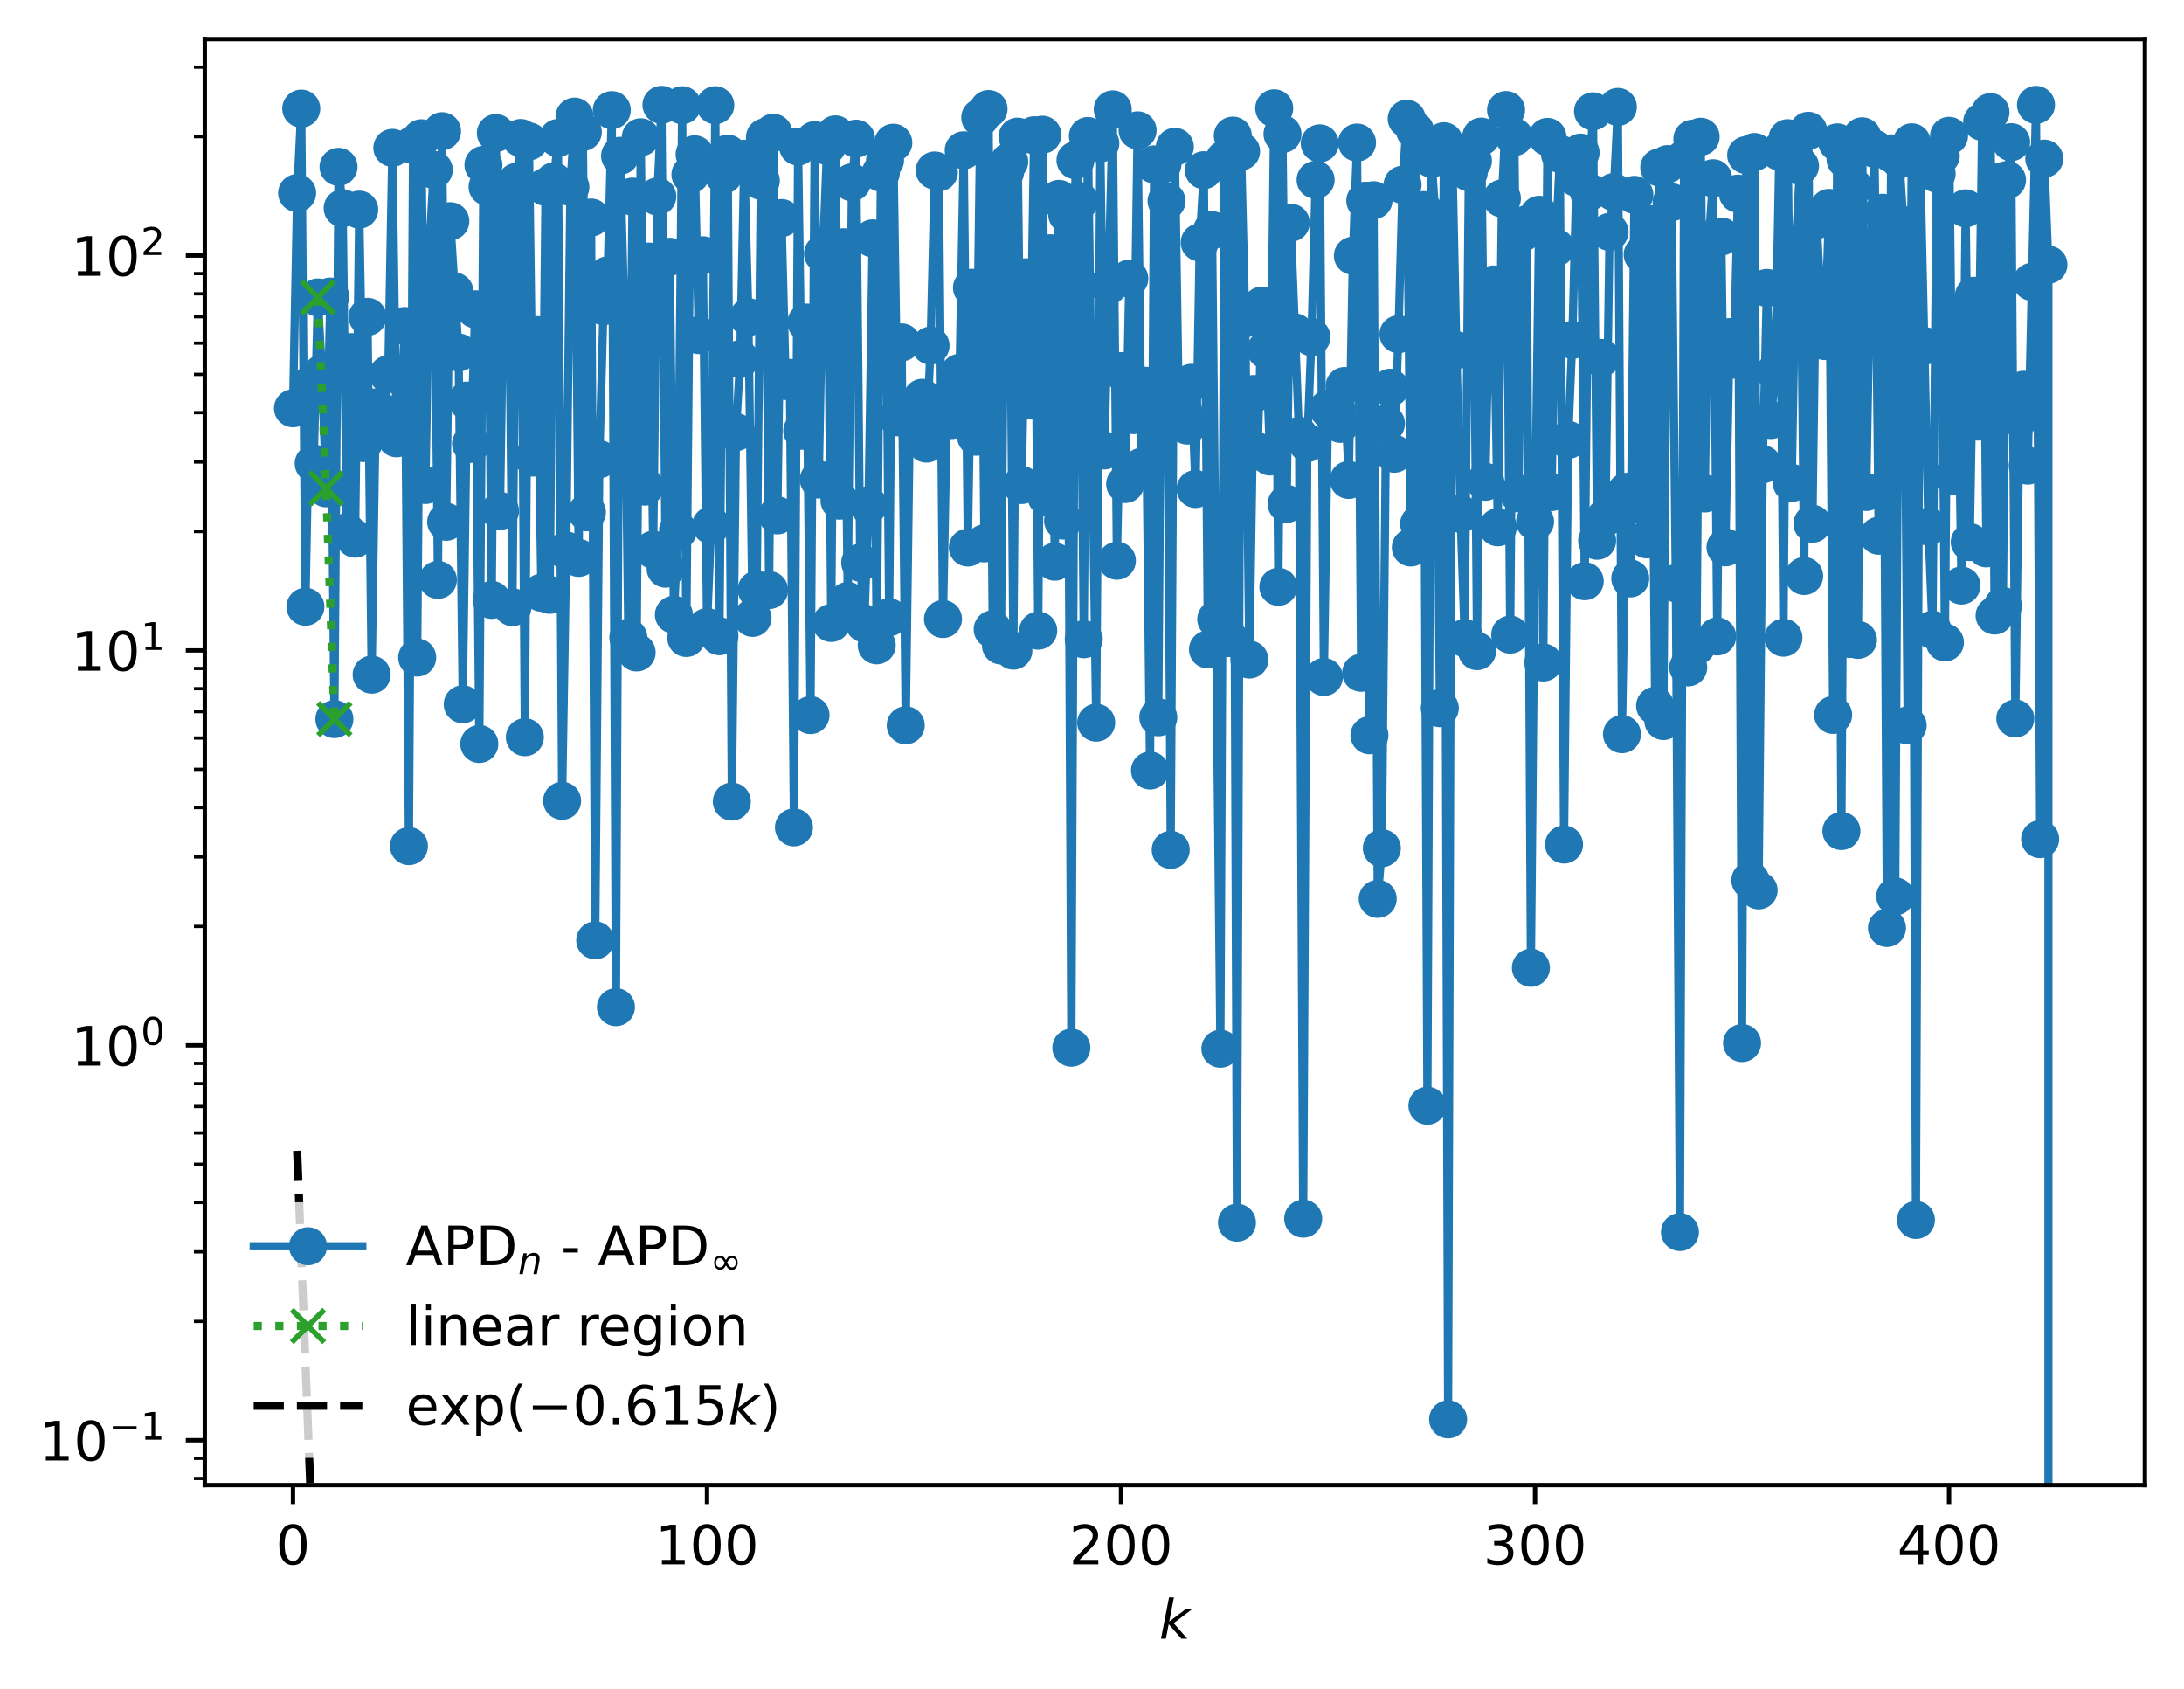 <?xml version="1.0" encoding="utf-8" standalone="no"?>
<!DOCTYPE svg PUBLIC "-//W3C//DTD SVG 1.1//EN"
  "http://www.w3.org/Graphics/SVG/1.1/DTD/svg11.dtd">
<!-- Created with matplotlib (https://matplotlib.org/) -->
<svg height="310.868pt" version="1.1" viewBox="0 0 402.02 310.868" width="402.02pt" xmlns="http://www.w3.org/2000/svg" xmlns:xlink="http://www.w3.org/1999/xlink">
 <defs>
  <style type="text/css">
*{stroke-linecap:butt;stroke-linejoin:round;}
  </style>
 </defs>
 <g id="figure_1">
  <g id="patch_1">
   <path d="M 0 310.868 
L 402.02 310.868 
L 402.02 0 
L 0 0 
z
" style="fill:#ffffff;"/>
  </g>
  <g id="axes_1">
   <g id="patch_2">
    <path d="M 37.7 273.312 
L 394.82 273.312 
L 394.82 7.2 
L 37.7 7.2 
z
" style="fill:#ffffff;"/>
   </g>
   <g id="matplotlib.axis_1">
    <g id="xtick_1">
     <g id="line2d_1">
      <defs>
       <path d="M 0 0 
L 0 3.5 
" id="m0a9e11003a" style="stroke:#000000;stroke-width:0.8;"/>
      </defs>
      <g>
       <use style="stroke:#000000;stroke-width:0.8;" x="53.933" xlink:href="#m0a9e11003a" y="273.312"/>
      </g>
     </g>
     <g id="text_1">
      <!-- 0 -->
      <defs>
       <path d="M 31.781 66.406 
Q 24.172 66.406 20.328 58.906 
Q 16.5 51.422 16.5 36.375 
Q 16.5 21.391 20.328 13.891 
Q 24.172 6.391 31.781 6.391 
Q 39.453 6.391 43.281 13.891 
Q 47.125 21.391 47.125 36.375 
Q 47.125 51.422 43.281 58.906 
Q 39.453 66.406 31.781 66.406 
z
M 31.781 74.219 
Q 44.047 74.219 50.516 64.516 
Q 56.984 54.828 56.984 36.375 
Q 56.984 17.969 50.516 8.266 
Q 44.047 -1.422 31.781 -1.422 
Q 19.531 -1.422 13.062 8.266 
Q 6.594 17.969 6.594 36.375 
Q 6.594 54.828 13.062 64.516 
Q 19.531 74.219 31.781 74.219 
z
" id="DejaVuSans-48"/>
      </defs>
      <g transform="translate(50.751 287.91)scale(0.1 -0.1)">
       <use xlink:href="#DejaVuSans-48"/>
      </g>
     </g>
    </g>
    <g id="xtick_2">
     <g id="line2d_2">
      <g>
       <use style="stroke:#000000;stroke-width:0.8;" x="130.143" xlink:href="#m0a9e11003a" y="273.312"/>
      </g>
     </g>
     <g id="text_2">
      <!-- 100 -->
      <defs>
       <path d="M 12.406 8.297 
L 28.516 8.297 
L 28.516 63.922 
L 10.984 60.406 
L 10.984 69.391 
L 28.422 72.906 
L 38.281 72.906 
L 38.281 8.297 
L 54.391 8.297 
L 54.391 0 
L 12.406 0 
z
" id="DejaVuSans-49"/>
      </defs>
      <g transform="translate(120.599 287.91)scale(0.1 -0.1)">
       <use xlink:href="#DejaVuSans-49"/>
       <use x="63.623" xlink:href="#DejaVuSans-48"/>
       <use x="127.246" xlink:href="#DejaVuSans-48"/>
      </g>
     </g>
    </g>
    <g id="xtick_3">
     <g id="line2d_3">
      <g>
       <use style="stroke:#000000;stroke-width:0.8;" x="206.353" xlink:href="#m0a9e11003a" y="273.312"/>
      </g>
     </g>
     <g id="text_3">
      <!-- 200 -->
      <defs>
       <path d="M 19.188 8.297 
L 53.609 8.297 
L 53.609 0 
L 7.328 0 
L 7.328 8.297 
Q 12.938 14.109 22.625 23.891 
Q 32.328 33.688 34.812 36.531 
Q 39.547 41.844 41.422 45.531 
Q 43.312 49.219 43.312 52.781 
Q 43.312 58.594 39.234 62.25 
Q 35.156 65.922 28.609 65.922 
Q 23.969 65.922 18.812 64.312 
Q 13.672 62.703 7.812 59.422 
L 7.812 69.391 
Q 13.766 71.781 18.938 73 
Q 24.125 74.219 28.422 74.219 
Q 39.75 74.219 46.484 68.547 
Q 53.219 62.891 53.219 53.422 
Q 53.219 48.922 51.531 44.891 
Q 49.859 40.875 45.406 35.406 
Q 44.188 33.984 37.641 27.219 
Q 31.109 20.453 19.188 8.297 
z
" id="DejaVuSans-50"/>
      </defs>
      <g transform="translate(196.809 287.91)scale(0.1 -0.1)">
       <use xlink:href="#DejaVuSans-50"/>
       <use x="63.623" xlink:href="#DejaVuSans-48"/>
       <use x="127.246" xlink:href="#DejaVuSans-48"/>
      </g>
     </g>
    </g>
    <g id="xtick_4">
     <g id="line2d_4">
      <g>
       <use style="stroke:#000000;stroke-width:0.8;" x="282.563" xlink:href="#m0a9e11003a" y="273.312"/>
      </g>
     </g>
     <g id="text_4">
      <!-- 300 -->
      <defs>
       <path d="M 40.578 39.312 
Q 47.656 37.797 51.625 33 
Q 55.609 28.219 55.609 21.188 
Q 55.609 10.406 48.188 4.484 
Q 40.766 -1.422 27.094 -1.422 
Q 22.516 -1.422 17.656 -0.516 
Q 12.797 0.391 7.625 2.203 
L 7.625 11.719 
Q 11.719 9.328 16.594 8.109 
Q 21.484 6.891 26.812 6.891 
Q 36.078 6.891 40.938 10.547 
Q 45.797 14.203 45.797 21.188 
Q 45.797 27.641 41.281 31.266 
Q 36.766 34.906 28.719 34.906 
L 20.219 34.906 
L 20.219 43.016 
L 29.109 43.016 
Q 36.375 43.016 40.234 45.922 
Q 44.094 48.828 44.094 54.297 
Q 44.094 59.906 40.109 62.906 
Q 36.141 65.922 28.719 65.922 
Q 24.656 65.922 20.016 65.031 
Q 15.375 64.156 9.812 62.312 
L 9.812 71.094 
Q 15.438 72.656 20.344 73.438 
Q 25.25 74.219 29.594 74.219 
Q 40.828 74.219 47.359 69.109 
Q 53.906 64.016 53.906 55.328 
Q 53.906 49.266 50.438 45.094 
Q 46.969 40.922 40.578 39.312 
z
" id="DejaVuSans-51"/>
      </defs>
      <g transform="translate(273.019 287.91)scale(0.1 -0.1)">
       <use xlink:href="#DejaVuSans-51"/>
       <use x="63.623" xlink:href="#DejaVuSans-48"/>
       <use x="127.246" xlink:href="#DejaVuSans-48"/>
      </g>
     </g>
    </g>
    <g id="xtick_5">
     <g id="line2d_5">
      <g>
       <use style="stroke:#000000;stroke-width:0.8;" x="358.773" xlink:href="#m0a9e11003a" y="273.312"/>
      </g>
     </g>
     <g id="text_5">
      <!-- 400 -->
      <defs>
       <path d="M 37.797 64.312 
L 12.891 25.391 
L 37.797 25.391 
z
M 35.203 72.906 
L 47.609 72.906 
L 47.609 25.391 
L 58.016 25.391 
L 58.016 17.188 
L 47.609 17.188 
L 47.609 0 
L 37.797 0 
L 37.797 17.188 
L 4.891 17.188 
L 4.891 26.703 
z
" id="DejaVuSans-52"/>
      </defs>
      <g transform="translate(349.229 287.91)scale(0.1 -0.1)">
       <use xlink:href="#DejaVuSans-52"/>
       <use x="63.623" xlink:href="#DejaVuSans-48"/>
       <use x="127.246" xlink:href="#DejaVuSans-48"/>
      </g>
     </g>
    </g>
    <g id="text_6">
     <!-- $ k $ -->
     <defs>
      <path d="M 18.312 75.984 
L 27.297 75.984 
L 18.703 31.688 
L 49.516 54.688 
L 61.188 54.688 
L 26.812 28.516 
L 51.906 0 
L 41.016 0 
L 17.672 26.703 
L 12.5 0 
L 3.516 0 
z
" id="DejaVuSans-Oblique-107"/>
     </defs>
     <g transform="translate(213.36 301.589)scale(0.1 -0.1)">
      <use transform="translate(0 0.016)" xlink:href="#DejaVuSans-Oblique-107"/>
     </g>
    </g>
   </g>
   <g id="matplotlib.axis_2">
    <g id="ytick_1">
     <g id="line2d_6">
      <defs>
       <path d="M 0 0 
L -3.5 0 
" id="m3fb25e6b75" style="stroke:#000000;stroke-width:0.8;"/>
      </defs>
      <g>
       <use style="stroke:#000000;stroke-width:0.8;" x="37.7" xlink:href="#m3fb25e6b75" y="265.058"/>
      </g>
     </g>
     <g id="text_7">
      <!-- $\mathdefault{10^{-1}}$ -->
      <defs>
       <path d="M 10.594 35.5 
L 73.188 35.5 
L 73.188 27.203 
L 10.594 27.203 
z
" id="DejaVuSans-8722"/>
      </defs>
      <g transform="translate(7.2 268.858)scale(0.1 -0.1)">
       <use transform="translate(0 0.684)" xlink:href="#DejaVuSans-49"/>
       <use transform="translate(63.623 0.684)" xlink:href="#DejaVuSans-48"/>
       <use transform="translate(128.203 38.966)scale(0.7)" xlink:href="#DejaVuSans-8722"/>
       <use transform="translate(186.855 38.966)scale(0.7)" xlink:href="#DejaVuSans-49"/>
      </g>
     </g>
    </g>
    <g id="ytick_2">
     <g id="line2d_7">
      <g>
       <use style="stroke:#000000;stroke-width:0.8;" x="37.7" xlink:href="#m3fb25e6b75" y="192.381"/>
      </g>
     </g>
     <g id="text_8">
      <!-- $\mathdefault{10^{0}}$ -->
      <g transform="translate(13.1 196.18)scale(0.1 -0.1)">
       <use transform="translate(0 0.766)" xlink:href="#DejaVuSans-49"/>
       <use transform="translate(63.623 0.766)" xlink:href="#DejaVuSans-48"/>
       <use transform="translate(128.203 39.047)scale(0.7)" xlink:href="#DejaVuSans-48"/>
      </g>
     </g>
    </g>
    <g id="ytick_3">
     <g id="line2d_8">
      <g>
       <use style="stroke:#000000;stroke-width:0.8;" x="37.7" xlink:href="#m3fb25e6b75" y="119.704"/>
      </g>
     </g>
     <g id="text_9">
      <!-- $\mathdefault{10^{1}}$ -->
      <g transform="translate(13.1 123.503)scale(0.1 -0.1)">
       <use transform="translate(0 0.684)" xlink:href="#DejaVuSans-49"/>
       <use transform="translate(63.623 0.684)" xlink:href="#DejaVuSans-48"/>
       <use transform="translate(128.203 38.966)scale(0.7)" xlink:href="#DejaVuSans-49"/>
      </g>
     </g>
    </g>
    <g id="ytick_4">
     <g id="line2d_9">
      <g>
       <use style="stroke:#000000;stroke-width:0.8;" x="37.7" xlink:href="#m3fb25e6b75" y="47.027"/>
      </g>
     </g>
     <g id="text_10">
      <!-- $\mathdefault{10^{2}}$ -->
      <g transform="translate(13.1 50.826)scale(0.1 -0.1)">
       <use transform="translate(0 0.766)" xlink:href="#DejaVuSans-49"/>
       <use transform="translate(63.623 0.766)" xlink:href="#DejaVuSans-48"/>
       <use transform="translate(128.203 39.047)scale(0.7)" xlink:href="#DejaVuSans-50"/>
      </g>
     </g>
    </g>
    <g id="ytick_5">
     <g id="line2d_10">
      <defs>
       <path d="M 0 0 
L -2 0 
" id="m89c47c6cd2" style="stroke:#000000;stroke-width:0.6;"/>
      </defs>
      <g>
       <use style="stroke:#000000;stroke-width:0.6;" x="37.7" xlink:href="#m89c47c6cd2" y="272.101"/>
      </g>
     </g>
    </g>
    <g id="ytick_6">
     <g id="line2d_11">
      <g>
       <use style="stroke:#000000;stroke-width:0.6;" x="37.7" xlink:href="#m89c47c6cd2" y="268.384"/>
      </g>
     </g>
    </g>
    <g id="ytick_7">
     <g id="line2d_12">
      <g>
       <use style="stroke:#000000;stroke-width:0.6;" x="37.7" xlink:href="#m89c47c6cd2" y="243.18"/>
      </g>
     </g>
    </g>
    <g id="ytick_8">
     <g id="line2d_13">
      <g>
       <use style="stroke:#000000;stroke-width:0.6;" x="37.7" xlink:href="#m89c47c6cd2" y="230.383"/>
      </g>
     </g>
    </g>
    <g id="ytick_9">
     <g id="line2d_14">
      <g>
       <use style="stroke:#000000;stroke-width:0.6;" x="37.7" xlink:href="#m89c47c6cd2" y="221.302"/>
      </g>
     </g>
    </g>
    <g id="ytick_10">
     <g id="line2d_15">
      <g>
       <use style="stroke:#000000;stroke-width:0.6;" x="37.7" xlink:href="#m89c47c6cd2" y="214.259"/>
      </g>
     </g>
    </g>
    <g id="ytick_11">
     <g id="line2d_16">
      <g>
       <use style="stroke:#000000;stroke-width:0.6;" x="37.7" xlink:href="#m89c47c6cd2" y="208.504"/>
      </g>
     </g>
    </g>
    <g id="ytick_12">
     <g id="line2d_17">
      <g>
       <use style="stroke:#000000;stroke-width:0.6;" x="37.7" xlink:href="#m89c47c6cd2" y="203.639"/>
      </g>
     </g>
    </g>
    <g id="ytick_13">
     <g id="line2d_18">
      <g>
       <use style="stroke:#000000;stroke-width:0.6;" x="37.7" xlink:href="#m89c47c6cd2" y="199.424"/>
      </g>
     </g>
    </g>
    <g id="ytick_14">
     <g id="line2d_19">
      <g>
       <use style="stroke:#000000;stroke-width:0.6;" x="37.7" xlink:href="#m89c47c6cd2" y="195.707"/>
      </g>
     </g>
    </g>
    <g id="ytick_15">
     <g id="line2d_20">
      <g>
       <use style="stroke:#000000;stroke-width:0.6;" x="37.7" xlink:href="#m89c47c6cd2" y="170.503"/>
      </g>
     </g>
    </g>
    <g id="ytick_16">
     <g id="line2d_21">
      <g>
       <use style="stroke:#000000;stroke-width:0.6;" x="37.7" xlink:href="#m89c47c6cd2" y="157.705"/>
      </g>
     </g>
    </g>
    <g id="ytick_17">
     <g id="line2d_22">
      <g>
       <use style="stroke:#000000;stroke-width:0.6;" x="37.7" xlink:href="#m89c47c6cd2" y="148.625"/>
      </g>
     </g>
    </g>
    <g id="ytick_18">
     <g id="line2d_23">
      <g>
       <use style="stroke:#000000;stroke-width:0.6;" x="37.7" xlink:href="#m89c47c6cd2" y="141.582"/>
      </g>
     </g>
    </g>
    <g id="ytick_19">
     <g id="line2d_24">
      <g>
       <use style="stroke:#000000;stroke-width:0.6;" x="37.7" xlink:href="#m89c47c6cd2" y="135.827"/>
      </g>
     </g>
    </g>
    <g id="ytick_20">
     <g id="line2d_25">
      <g>
       <use style="stroke:#000000;stroke-width:0.6;" x="37.7" xlink:href="#m89c47c6cd2" y="130.962"/>
      </g>
     </g>
    </g>
    <g id="ytick_21">
     <g id="line2d_26">
      <g>
       <use style="stroke:#000000;stroke-width:0.6;" x="37.7" xlink:href="#m89c47c6cd2" y="126.747"/>
      </g>
     </g>
    </g>
    <g id="ytick_22">
     <g id="line2d_27">
      <g>
       <use style="stroke:#000000;stroke-width:0.6;" x="37.7" xlink:href="#m89c47c6cd2" y="123.029"/>
      </g>
     </g>
    </g>
    <g id="ytick_23">
     <g id="line2d_28">
      <g>
       <use style="stroke:#000000;stroke-width:0.6;" x="37.7" xlink:href="#m89c47c6cd2" y="97.826"/>
      </g>
     </g>
    </g>
    <g id="ytick_24">
     <g id="line2d_29">
      <g>
       <use style="stroke:#000000;stroke-width:0.6;" x="37.7" xlink:href="#m89c47c6cd2" y="85.028"/>
      </g>
     </g>
    </g>
    <g id="ytick_25">
     <g id="line2d_30">
      <g>
       <use style="stroke:#000000;stroke-width:0.6;" x="37.7" xlink:href="#m89c47c6cd2" y="75.948"/>
      </g>
     </g>
    </g>
    <g id="ytick_26">
     <g id="line2d_31">
      <g>
       <use style="stroke:#000000;stroke-width:0.6;" x="37.7" xlink:href="#m89c47c6cd2" y="68.905"/>
      </g>
     </g>
    </g>
    <g id="ytick_27">
     <g id="line2d_32">
      <g>
       <use style="stroke:#000000;stroke-width:0.6;" x="37.7" xlink:href="#m89c47c6cd2" y="63.15"/>
      </g>
     </g>
    </g>
    <g id="ytick_28">
     <g id="line2d_33">
      <g>
       <use style="stroke:#000000;stroke-width:0.6;" x="37.7" xlink:href="#m89c47c6cd2" y="58.285"/>
      </g>
     </g>
    </g>
    <g id="ytick_29">
     <g id="line2d_34">
      <g>
       <use style="stroke:#000000;stroke-width:0.6;" x="37.7" xlink:href="#m89c47c6cd2" y="54.07"/>
      </g>
     </g>
    </g>
    <g id="ytick_30">
     <g id="line2d_35">
      <g>
       <use style="stroke:#000000;stroke-width:0.6;" x="37.7" xlink:href="#m89c47c6cd2" y="50.352"/>
      </g>
     </g>
    </g>
    <g id="ytick_31">
     <g id="line2d_36">
      <g>
       <use style="stroke:#000000;stroke-width:0.6;" x="37.7" xlink:href="#m89c47c6cd2" y="25.149"/>
      </g>
     </g>
    </g>
    <g id="ytick_32">
     <g id="line2d_37">
      <g>
       <use style="stroke:#000000;stroke-width:0.6;" x="37.7" xlink:href="#m89c47c6cd2" y="12.351"/>
      </g>
     </g>
    </g>
   </g>
   <g id="line2d_38">
    <path clip-path="url(#paa27e03a6d)" d="M 53.933 75.144 
L 54.695 35.532 
L 55.457 19.988 
L 56.219 111.666 
L 56.981 70.889 
L 57.743 85.307 
L 58.505 54.74 
L 59.267 68.748 
L 60.03 89.873 
L 60.792 54.58 
L 61.554 132.347 
L 62.316 30.705 
L 63.078 38.322 
L 63.84 97.943 
L 64.602 64.802 
L 65.364 99.138 
L 66.126 38.58 
L 66.888 81.546 
L 67.651 58.308 
L 68.413 124.164 
L 69.175 74.975 
L 69.937 75.613 
L 70.699 77.813 
L 71.461 68.882 
L 72.223 27.211 
L 72.985 80.662 
L 73.747 77.438 
L 74.509 59.997 
L 75.272 155.718 
L 76.034 26.667 
L 76.796 121.021 
L 77.558 25.449 
L 78.32 89.263 
L 79.082 44.786 
L 79.844 31.266 
L 80.606 106.724 
L 81.368 24.146 
L 82.13 96.035 
L 82.893 40.71 
L 84.417 64.866 
L 85.179 129.615 
L 85.941 73.726 
L 86.703 81.691 
L 87.465 56.916 
L 88.227 136.924 
L 88.989 30.347 
L 89.751 34.387 
L 90.514 110.406 
L 91.276 24.487 
L 92.038 94.034 
L 92.8 42.629 
L 93.562 36.271 
L 94.324 111.749 
L 95.086 33.46 
L 95.848 25.396 
L 96.61 135.679 
L 97.372 26.024 
L 98.135 84.216 
L 98.897 61.662 
L 99.659 109.086 
L 100.421 34.398 
L 101.183 109.476 
L 101.945 33.384 
L 102.707 25.4 
L 103.469 147.384 
L 104.231 101.311 
L 104.993 34.417 
L 105.756 21.461 
L 106.518 102.679 
L 107.28 24.293 
L 108.042 94.283 
L 108.804 40.035 
L 109.566 173.065 
L 110.328 84.513 
L 111.09 56.36 
L 111.852 50.681 
L 112.614 20.268 
L 113.377 185.354 
L 114.139 28.675 
L 114.901 56.444 
L 115.663 117.34 
L 116.425 36.175 
L 117.187 120.078 
L 117.949 25.267 
L 118.711 89.56 
L 119.473 48.141 
L 120.235 101.172 
L 120.998 36.159 
L 121.76 19.296 
L 122.522 104.666 
L 123.284 47.259 
L 124.046 113.133 
L 124.808 97.631 
L 125.57 19.364 
L 126.332 117.42 
L 127.094 32.128 
L 127.856 28.401 
L 128.619 61.675 
L 129.381 46.979 
L 130.143 115.408 
L 130.905 96.681 
L 131.667 19.363 
L 132.429 117.093 
L 133.191 32.175 
L 133.953 28.268 
L 134.715 147.519 
L 135.477 79.524 
L 136.24 66.088 
L 137.002 29.209 
L 137.764 58.367 
L 138.526 113.719 
L 139.288 108.531 
L 140.05 33.262 
L 140.812 25.263 
L 141.574 108.6 
L 142.336 24.429 
L 143.098 94.851 
L 143.861 40.128 
L 144.623 70.121 
L 145.385 69.54 
L 146.147 152.272 
L 146.909 26.968 
L 147.671 79.279 
L 148.433 59.356 
L 149.195 131.608 
L 149.957 25.802 
L 150.719 88.265 
L 151.482 46.69 
L 152.244 26.871 
L 153.006 114.653 
L 153.768 24.732 
L 154.53 92.153 
L 155.292 45.502 
L 156.054 110.607 
L 156.816 33.555 
L 157.578 25.521 
L 158.34 103.551 
L 159.103 114.729 
L 159.865 92.989 
L 160.627 43.869 
L 161.389 118.765 
L 162.151 31.768 
L 162.913 29.499 
L 163.675 113.606 
L 164.437 26.266 
L 165.199 76.806 
L 165.961 63.007 
L 166.724 133.484 
L 167.486 75.989 
L 168.248 74.729 
L 169.01 77.591 
L 169.772 73.208 
L 170.534 81.648 
L 171.296 63.607 
L 172.058 31.371 
L 172.82 31.718 
L 173.582 113.928 
L 174.345 73.599 
L 175.107 77.313 
L 175.869 76.236 
L 176.631 68.617 
L 177.393 27.658 
L 178.155 100.776 
L 178.917 52.958 
L 179.679 80.373 
L 180.441 21.633 
L 181.203 100.013 
L 181.966 20.064 
L 182.728 115.82 
L 183.49 32.666 
L 184.252 118.796 
L 185.014 31.655 
L 185.776 29.744 
L 186.538 119.746 
L 187.3 25.151 
L 188.062 89.268 
L 188.824 51.034 
L 189.587 73.669 
L 190.349 24.894 
L 191.111 116.066 
L 191.873 24.795 
L 192.635 91.453 
L 193.397 46.606 
L 194.159 103.377 
L 194.921 36.602 
L 195.683 95.809 
L 196.445 39.48 
L 197.208 192.811 
L 197.97 29.489 
L 198.732 36.971 
L 199.494 117.648 
L 200.256 25.036 
L 201.78 133.003 
L 202.542 26.379 
L 203.304 82.899 
L 204.829 20.128 
L 205.591 103.2 
L 206.353 68.29 
L 207.115 89.087 
L 207.877 51.271 
L 208.639 76.401 
L 209.401 23.989 
L 210.163 85.897 
L 210.925 70.999 
L 211.687 141.806 
L 212.45 30.253 
L 213.212 132.017 
L 213.974 30.225 
L 214.736 37.002 
L 215.498 156.407 
L 216.26 27.019 
L 217.022 77.605 
L 217.784 75.491 
L 218.546 78.327 
L 219.308 70.448 
L 220.07 90.002 
L 220.833 44.618 
L 221.595 31.323 
L 222.357 119.53 
L 223.119 42.365 
L 224.643 193.002 
L 225.405 29.31 
L 226.167 117.434 
L 226.929 24.957 
L 227.691 225.015 
L 228.454 27.853 
L 229.216 58.612 
L 229.978 121.386 
L 230.74 72.515 
L 231.502 83.106 
L 232.264 56.243 
L 233.026 64.374 
L 233.788 84.012 
L 234.55 19.931 
L 235.312 107.997 
L 236.075 24.665 
L 236.837 92.735 
L 237.599 40.992 
L 239.123 80.203 
L 239.885 224.281 
L 240.647 81.55 
L 241.409 62.039 
L 242.171 33.099 
L 242.933 26.385 
L 243.696 124.593 
L 244.458 75.201 
L 245.22 76.157 
L 245.982 75.176 
L 246.744 78.011 
L 247.506 71.04 
L 248.268 88.33 
L 249.03 47.063 
L 249.792 26.238 
L 250.554 123.822 
L 251.317 36.945 
L 252.079 135.317 
L 252.841 36.845 
L 253.603 165.429 
L 254.365 156.102 
L 255.127 77.968 
L 255.889 71.357 
L 256.651 83.511 
L 257.413 61.509 
L 258.175 34.007 
L 258.938 21.856 
L 259.7 100.764 
L 260.462 24.022 
L 261.224 96.397 
L 261.986 38.661 
L 262.748 203.486 
L 263.51 29.209 
L 264.272 40.613 
L 265.034 130.335 
L 265.796 25.993 
L 266.559 261.216 
L 267.321 28.137 
L 268.083 64.449 
L 268.845 94.574 
L 269.607 117.437 
L 270.369 31.7 
L 271.131 29.584 
L 271.893 119.839 
L 272.655 25.145 
L 273.417 88.667 
L 274.18 53.379 
L 274.942 52.357 
L 275.704 97.046 
L 276.466 36.524 
L 277.228 20.248 
L 277.99 116.798 
L 278.752 25.217 
L 279.514 90.813 
L 280.276 42.811 
L 281.038 41.276 
L 281.801 178.111 
L 282.563 96.009 
L 283.325 39.529 
L 284.087 121.928 
L 284.849 25.2 
L 285.611 90.562 
L 286.373 45.578 
L 287.135 28.31 
L 287.897 155.427 
L 288.659 80.96 
L 289.422 62.549 
L 290.184 32.713 
L 290.946 28.089 
L 291.708 106.965 
L 292.47 35.358 
L 293.232 20.487 
L 293.994 99.525 
L 294.756 65.871 
L 295.518 95.249 
L 296.28 42.679 
L 297.043 35.347 
L 297.805 19.677 
L 298.567 135.119 
L 299.329 90.514 
L 300.091 106.453 
L 300.853 35.864 
L 301.615 92.815 
L 302.377 46.839 
L 303.139 99.266 
L 303.901 41.251 
L 304.664 129.899 
L 305.426 30.817 
L 306.188 132.703 
L 306.95 30.205 
L 307.712 37.215 
L 308.474 107.348 
L 309.236 226.745 
L 309.998 29.248 
L 310.76 122.825 
L 311.522 25.542 
L 312.285 118.882 
L 313.047 25.171 
L 313.809 90.821 
L 314.571 44.089 
L 315.333 32.803 
L 316.095 117.13 
L 316.857 43.523 
L 317.619 100.739 
L 318.381 62.031 
L 319.143 66.202 
L 319.906 35.635 
L 320.668 191.958 
L 321.43 28.541 
L 322.192 162.004 
L 322.954 27.973 
L 323.716 163.868 
L 324.478 85.459 
L 325.24 52.986 
L 326.002 77.302 
L 326.764 68.463 
L 327.527 27.888 
L 328.289 117.364 
L 329.051 25.436 
L 329.813 88.882 
L 330.575 45.089 
L 331.337 30.555 
L 332.099 106.013 
L 332.861 24.075 
L 333.623 96.394 
L 334.385 40.504 
L 335.148 55.23 
L 335.91 62.772 
L 336.672 38.26 
L 337.434 131.578 
L 338.196 26.204 
L 338.958 152.947 
L 339.72 29.33 
L 340.482 117.597 
L 341.244 34.479 
L 342.006 117.768 
L 342.769 25.085 
L 343.531 90.549 
L 344.293 46.506 
L 345.055 27.378 
L 345.817 98.602 
L 346.579 39.152 
L 347.341 170.782 
L 348.103 28.231 
L 348.865 164.965 
L 349.627 29.349 
L 350.39 41.42 
L 351.152 133.507 
L 351.914 26.191 
L 352.676 224.52 
L 353.438 28.197 
L 354.962 96.921 
L 355.724 115.905 
L 356.486 31.952 
L 357.248 28.673 
L 358.011 118.239 
L 358.773 25.001 
L 359.535 87.664 
L 360.297 58.268 
L 361.059 107.765 
L 361.821 38.342 
L 362.583 99.769 
L 363.345 54.439 
L 364.107 77.592 
L 364.869 22.421 
L 365.632 100.927 
L 366.394 20.634 
L 367.156 113.281 
L 367.918 33.455 
L 368.68 111.528 
L 369.442 33.136 
L 370.204 26.166 
L 370.966 132.235 
L 371.728 76.964 
L 372.49 71.729 
L 373.253 85.698 
L 374.777 19.305 
L 375.539 154.438 
L 376.301 29.196 
L 377.063 48.713 
L 377.066 311.868 
L 377.066 311.868 
" style="fill:none;stroke:#1f77b4;stroke-linecap:square;stroke-width:1.5;"/>
    <defs>
     <path d="M 0 3 
C 0.796 3 1.559 2.684 2.121 2.121 
C 2.684 1.559 3 0.796 3 0 
C 3 -0.796 2.684 -1.559 2.121 -2.121 
C 1.559 -2.684 0.796 -3 0 -3 
C -0.796 -3 -1.559 -2.684 -2.121 -2.121 
C -2.684 -1.559 -3 -0.796 -3 0 
C -3 0.796 -2.684 1.559 -2.121 2.121 
C -1.559 2.684 -0.796 3 0 3 
z
" id="mb8764500a6" style="stroke:#1f77b4;"/>
    </defs>
    <g clip-path="url(#paa27e03a6d)">
     <use style="fill:#1f77b4;stroke:#1f77b4;" x="53.933" xlink:href="#mb8764500a6" y="75.144"/>
     <use style="fill:#1f77b4;stroke:#1f77b4;" x="54.695" xlink:href="#mb8764500a6" y="35.532"/>
     <use style="fill:#1f77b4;stroke:#1f77b4;" x="55.457" xlink:href="#mb8764500a6" y="19.988"/>
     <use style="fill:#1f77b4;stroke:#1f77b4;" x="56.219" xlink:href="#mb8764500a6" y="111.666"/>
     <use style="fill:#1f77b4;stroke:#1f77b4;" x="56.981" xlink:href="#mb8764500a6" y="70.889"/>
     <use style="fill:#1f77b4;stroke:#1f77b4;" x="57.743" xlink:href="#mb8764500a6" y="85.307"/>
     <use style="fill:#1f77b4;stroke:#1f77b4;" x="58.505" xlink:href="#mb8764500a6" y="54.74"/>
     <use style="fill:#1f77b4;stroke:#1f77b4;" x="59.267" xlink:href="#mb8764500a6" y="68.748"/>
     <use style="fill:#1f77b4;stroke:#1f77b4;" x="60.03" xlink:href="#mb8764500a6" y="89.873"/>
     <use style="fill:#1f77b4;stroke:#1f77b4;" x="60.792" xlink:href="#mb8764500a6" y="54.58"/>
     <use style="fill:#1f77b4;stroke:#1f77b4;" x="61.554" xlink:href="#mb8764500a6" y="132.347"/>
     <use style="fill:#1f77b4;stroke:#1f77b4;" x="62.316" xlink:href="#mb8764500a6" y="30.705"/>
     <use style="fill:#1f77b4;stroke:#1f77b4;" x="63.078" xlink:href="#mb8764500a6" y="38.322"/>
     <use style="fill:#1f77b4;stroke:#1f77b4;" x="63.84" xlink:href="#mb8764500a6" y="97.943"/>
     <use style="fill:#1f77b4;stroke:#1f77b4;" x="64.602" xlink:href="#mb8764500a6" y="64.802"/>
     <use style="fill:#1f77b4;stroke:#1f77b4;" x="65.364" xlink:href="#mb8764500a6" y="99.138"/>
     <use style="fill:#1f77b4;stroke:#1f77b4;" x="66.126" xlink:href="#mb8764500a6" y="38.58"/>
     <use style="fill:#1f77b4;stroke:#1f77b4;" x="66.888" xlink:href="#mb8764500a6" y="81.546"/>
     <use style="fill:#1f77b4;stroke:#1f77b4;" x="67.651" xlink:href="#mb8764500a6" y="58.308"/>
     <use style="fill:#1f77b4;stroke:#1f77b4;" x="68.413" xlink:href="#mb8764500a6" y="124.164"/>
     <use style="fill:#1f77b4;stroke:#1f77b4;" x="69.175" xlink:href="#mb8764500a6" y="74.975"/>
     <use style="fill:#1f77b4;stroke:#1f77b4;" x="69.937" xlink:href="#mb8764500a6" y="75.613"/>
     <use style="fill:#1f77b4;stroke:#1f77b4;" x="70.699" xlink:href="#mb8764500a6" y="77.813"/>
     <use style="fill:#1f77b4;stroke:#1f77b4;" x="71.461" xlink:href="#mb8764500a6" y="68.882"/>
     <use style="fill:#1f77b4;stroke:#1f77b4;" x="72.223" xlink:href="#mb8764500a6" y="27.211"/>
     <use style="fill:#1f77b4;stroke:#1f77b4;" x="72.985" xlink:href="#mb8764500a6" y="80.662"/>
     <use style="fill:#1f77b4;stroke:#1f77b4;" x="73.747" xlink:href="#mb8764500a6" y="77.438"/>
     <use style="fill:#1f77b4;stroke:#1f77b4;" x="74.509" xlink:href="#mb8764500a6" y="59.997"/>
     <use style="fill:#1f77b4;stroke:#1f77b4;" x="75.272" xlink:href="#mb8764500a6" y="155.718"/>
     <use style="fill:#1f77b4;stroke:#1f77b4;" x="76.034" xlink:href="#mb8764500a6" y="26.667"/>
     <use style="fill:#1f77b4;stroke:#1f77b4;" x="76.796" xlink:href="#mb8764500a6" y="121.021"/>
     <use style="fill:#1f77b4;stroke:#1f77b4;" x="77.558" xlink:href="#mb8764500a6" y="25.449"/>
     <use style="fill:#1f77b4;stroke:#1f77b4;" x="78.32" xlink:href="#mb8764500a6" y="89.263"/>
     <use style="fill:#1f77b4;stroke:#1f77b4;" x="79.082" xlink:href="#mb8764500a6" y="44.786"/>
     <use style="fill:#1f77b4;stroke:#1f77b4;" x="79.844" xlink:href="#mb8764500a6" y="31.266"/>
     <use style="fill:#1f77b4;stroke:#1f77b4;" x="80.606" xlink:href="#mb8764500a6" y="106.724"/>
     <use style="fill:#1f77b4;stroke:#1f77b4;" x="81.368" xlink:href="#mb8764500a6" y="24.146"/>
     <use style="fill:#1f77b4;stroke:#1f77b4;" x="82.13" xlink:href="#mb8764500a6" y="96.035"/>
     <use style="fill:#1f77b4;stroke:#1f77b4;" x="82.893" xlink:href="#mb8764500a6" y="40.71"/>
     <use style="fill:#1f77b4;stroke:#1f77b4;" x="83.655" xlink:href="#mb8764500a6" y="53.644"/>
     <use style="fill:#1f77b4;stroke:#1f77b4;" x="84.417" xlink:href="#mb8764500a6" y="64.866"/>
     <use style="fill:#1f77b4;stroke:#1f77b4;" x="85.179" xlink:href="#mb8764500a6" y="129.615"/>
     <use style="fill:#1f77b4;stroke:#1f77b4;" x="85.941" xlink:href="#mb8764500a6" y="73.726"/>
     <use style="fill:#1f77b4;stroke:#1f77b4;" x="86.703" xlink:href="#mb8764500a6" y="81.691"/>
     <use style="fill:#1f77b4;stroke:#1f77b4;" x="87.465" xlink:href="#mb8764500a6" y="56.916"/>
     <use style="fill:#1f77b4;stroke:#1f77b4;" x="88.227" xlink:href="#mb8764500a6" y="136.924"/>
     <use style="fill:#1f77b4;stroke:#1f77b4;" x="88.989" xlink:href="#mb8764500a6" y="30.347"/>
     <use style="fill:#1f77b4;stroke:#1f77b4;" x="89.751" xlink:href="#mb8764500a6" y="34.387"/>
     <use style="fill:#1f77b4;stroke:#1f77b4;" x="90.514" xlink:href="#mb8764500a6" y="110.406"/>
     <use style="fill:#1f77b4;stroke:#1f77b4;" x="91.276" xlink:href="#mb8764500a6" y="24.487"/>
     <use style="fill:#1f77b4;stroke:#1f77b4;" x="92.038" xlink:href="#mb8764500a6" y="94.034"/>
     <use style="fill:#1f77b4;stroke:#1f77b4;" x="92.8" xlink:href="#mb8764500a6" y="42.629"/>
     <use style="fill:#1f77b4;stroke:#1f77b4;" x="93.562" xlink:href="#mb8764500a6" y="36.271"/>
     <use style="fill:#1f77b4;stroke:#1f77b4;" x="94.324" xlink:href="#mb8764500a6" y="111.749"/>
     <use style="fill:#1f77b4;stroke:#1f77b4;" x="95.086" xlink:href="#mb8764500a6" y="33.46"/>
     <use style="fill:#1f77b4;stroke:#1f77b4;" x="95.848" xlink:href="#mb8764500a6" y="25.396"/>
     <use style="fill:#1f77b4;stroke:#1f77b4;" x="96.61" xlink:href="#mb8764500a6" y="135.679"/>
     <use style="fill:#1f77b4;stroke:#1f77b4;" x="97.372" xlink:href="#mb8764500a6" y="26.024"/>
     <use style="fill:#1f77b4;stroke:#1f77b4;" x="98.135" xlink:href="#mb8764500a6" y="84.216"/>
     <use style="fill:#1f77b4;stroke:#1f77b4;" x="98.897" xlink:href="#mb8764500a6" y="61.662"/>
     <use style="fill:#1f77b4;stroke:#1f77b4;" x="99.659" xlink:href="#mb8764500a6" y="109.086"/>
     <use style="fill:#1f77b4;stroke:#1f77b4;" x="100.421" xlink:href="#mb8764500a6" y="34.398"/>
     <use style="fill:#1f77b4;stroke:#1f77b4;" x="101.183" xlink:href="#mb8764500a6" y="109.476"/>
     <use style="fill:#1f77b4;stroke:#1f77b4;" x="101.945" xlink:href="#mb8764500a6" y="33.384"/>
     <use style="fill:#1f77b4;stroke:#1f77b4;" x="102.707" xlink:href="#mb8764500a6" y="25.4"/>
     <use style="fill:#1f77b4;stroke:#1f77b4;" x="103.469" xlink:href="#mb8764500a6" y="147.384"/>
     <use style="fill:#1f77b4;stroke:#1f77b4;" x="104.231" xlink:href="#mb8764500a6" y="101.311"/>
     <use style="fill:#1f77b4;stroke:#1f77b4;" x="104.993" xlink:href="#mb8764500a6" y="34.417"/>
     <use style="fill:#1f77b4;stroke:#1f77b4;" x="105.756" xlink:href="#mb8764500a6" y="21.461"/>
     <use style="fill:#1f77b4;stroke:#1f77b4;" x="106.518" xlink:href="#mb8764500a6" y="102.679"/>
     <use style="fill:#1f77b4;stroke:#1f77b4;" x="107.28" xlink:href="#mb8764500a6" y="24.293"/>
     <use style="fill:#1f77b4;stroke:#1f77b4;" x="108.042" xlink:href="#mb8764500a6" y="94.283"/>
     <use style="fill:#1f77b4;stroke:#1f77b4;" x="108.804" xlink:href="#mb8764500a6" y="40.035"/>
     <use style="fill:#1f77b4;stroke:#1f77b4;" x="109.566" xlink:href="#mb8764500a6" y="173.065"/>
     <use style="fill:#1f77b4;stroke:#1f77b4;" x="110.328" xlink:href="#mb8764500a6" y="84.513"/>
     <use style="fill:#1f77b4;stroke:#1f77b4;" x="111.09" xlink:href="#mb8764500a6" y="56.36"/>
     <use style="fill:#1f77b4;stroke:#1f77b4;" x="111.852" xlink:href="#mb8764500a6" y="50.681"/>
     <use style="fill:#1f77b4;stroke:#1f77b4;" x="112.614" xlink:href="#mb8764500a6" y="20.268"/>
     <use style="fill:#1f77b4;stroke:#1f77b4;" x="113.377" xlink:href="#mb8764500a6" y="185.354"/>
     <use style="fill:#1f77b4;stroke:#1f77b4;" x="114.139" xlink:href="#mb8764500a6" y="28.675"/>
     <use style="fill:#1f77b4;stroke:#1f77b4;" x="114.901" xlink:href="#mb8764500a6" y="56.444"/>
     <use style="fill:#1f77b4;stroke:#1f77b4;" x="115.663" xlink:href="#mb8764500a6" y="117.34"/>
     <use style="fill:#1f77b4;stroke:#1f77b4;" x="116.425" xlink:href="#mb8764500a6" y="36.175"/>
     <use style="fill:#1f77b4;stroke:#1f77b4;" x="117.187" xlink:href="#mb8764500a6" y="120.078"/>
     <use style="fill:#1f77b4;stroke:#1f77b4;" x="117.949" xlink:href="#mb8764500a6" y="25.267"/>
     <use style="fill:#1f77b4;stroke:#1f77b4;" x="118.711" xlink:href="#mb8764500a6" y="89.56"/>
     <use style="fill:#1f77b4;stroke:#1f77b4;" x="119.473" xlink:href="#mb8764500a6" y="48.141"/>
     <use style="fill:#1f77b4;stroke:#1f77b4;" x="120.235" xlink:href="#mb8764500a6" y="101.172"/>
     <use style="fill:#1f77b4;stroke:#1f77b4;" x="120.998" xlink:href="#mb8764500a6" y="36.159"/>
     <use style="fill:#1f77b4;stroke:#1f77b4;" x="121.76" xlink:href="#mb8764500a6" y="19.296"/>
     <use style="fill:#1f77b4;stroke:#1f77b4;" x="122.522" xlink:href="#mb8764500a6" y="104.666"/>
     <use style="fill:#1f77b4;stroke:#1f77b4;" x="123.284" xlink:href="#mb8764500a6" y="47.259"/>
     <use style="fill:#1f77b4;stroke:#1f77b4;" x="124.046" xlink:href="#mb8764500a6" y="113.133"/>
     <use style="fill:#1f77b4;stroke:#1f77b4;" x="124.808" xlink:href="#mb8764500a6" y="97.631"/>
     <use style="fill:#1f77b4;stroke:#1f77b4;" x="125.57" xlink:href="#mb8764500a6" y="19.364"/>
     <use style="fill:#1f77b4;stroke:#1f77b4;" x="126.332" xlink:href="#mb8764500a6" y="117.42"/>
     <use style="fill:#1f77b4;stroke:#1f77b4;" x="127.094" xlink:href="#mb8764500a6" y="32.128"/>
     <use style="fill:#1f77b4;stroke:#1f77b4;" x="127.856" xlink:href="#mb8764500a6" y="28.401"/>
     <use style="fill:#1f77b4;stroke:#1f77b4;" x="128.619" xlink:href="#mb8764500a6" y="61.675"/>
     <use style="fill:#1f77b4;stroke:#1f77b4;" x="129.381" xlink:href="#mb8764500a6" y="46.979"/>
     <use style="fill:#1f77b4;stroke:#1f77b4;" x="130.143" xlink:href="#mb8764500a6" y="115.408"/>
     <use style="fill:#1f77b4;stroke:#1f77b4;" x="130.905" xlink:href="#mb8764500a6" y="96.681"/>
     <use style="fill:#1f77b4;stroke:#1f77b4;" x="131.667" xlink:href="#mb8764500a6" y="19.363"/>
     <use style="fill:#1f77b4;stroke:#1f77b4;" x="132.429" xlink:href="#mb8764500a6" y="117.093"/>
     <use style="fill:#1f77b4;stroke:#1f77b4;" x="133.191" xlink:href="#mb8764500a6" y="32.175"/>
     <use style="fill:#1f77b4;stroke:#1f77b4;" x="133.953" xlink:href="#mb8764500a6" y="28.268"/>
     <use style="fill:#1f77b4;stroke:#1f77b4;" x="134.715" xlink:href="#mb8764500a6" y="147.519"/>
     <use style="fill:#1f77b4;stroke:#1f77b4;" x="135.477" xlink:href="#mb8764500a6" y="79.524"/>
     <use style="fill:#1f77b4;stroke:#1f77b4;" x="136.24" xlink:href="#mb8764500a6" y="66.088"/>
     <use style="fill:#1f77b4;stroke:#1f77b4;" x="137.002" xlink:href="#mb8764500a6" y="29.209"/>
     <use style="fill:#1f77b4;stroke:#1f77b4;" x="137.764" xlink:href="#mb8764500a6" y="58.367"/>
     <use style="fill:#1f77b4;stroke:#1f77b4;" x="138.526" xlink:href="#mb8764500a6" y="113.719"/>
     <use style="fill:#1f77b4;stroke:#1f77b4;" x="139.288" xlink:href="#mb8764500a6" y="108.531"/>
     <use style="fill:#1f77b4;stroke:#1f77b4;" x="140.05" xlink:href="#mb8764500a6" y="33.262"/>
     <use style="fill:#1f77b4;stroke:#1f77b4;" x="140.812" xlink:href="#mb8764500a6" y="25.263"/>
     <use style="fill:#1f77b4;stroke:#1f77b4;" x="141.574" xlink:href="#mb8764500a6" y="108.6"/>
     <use style="fill:#1f77b4;stroke:#1f77b4;" x="142.336" xlink:href="#mb8764500a6" y="24.429"/>
     <use style="fill:#1f77b4;stroke:#1f77b4;" x="143.098" xlink:href="#mb8764500a6" y="94.851"/>
     <use style="fill:#1f77b4;stroke:#1f77b4;" x="143.861" xlink:href="#mb8764500a6" y="40.128"/>
     <use style="fill:#1f77b4;stroke:#1f77b4;" x="144.623" xlink:href="#mb8764500a6" y="70.121"/>
     <use style="fill:#1f77b4;stroke:#1f77b4;" x="145.385" xlink:href="#mb8764500a6" y="69.54"/>
     <use style="fill:#1f77b4;stroke:#1f77b4;" x="146.147" xlink:href="#mb8764500a6" y="152.272"/>
     <use style="fill:#1f77b4;stroke:#1f77b4;" x="146.909" xlink:href="#mb8764500a6" y="26.968"/>
     <use style="fill:#1f77b4;stroke:#1f77b4;" x="147.671" xlink:href="#mb8764500a6" y="79.279"/>
     <use style="fill:#1f77b4;stroke:#1f77b4;" x="148.433" xlink:href="#mb8764500a6" y="59.356"/>
     <use style="fill:#1f77b4;stroke:#1f77b4;" x="149.195" xlink:href="#mb8764500a6" y="131.608"/>
     <use style="fill:#1f77b4;stroke:#1f77b4;" x="149.957" xlink:href="#mb8764500a6" y="25.802"/>
     <use style="fill:#1f77b4;stroke:#1f77b4;" x="150.719" xlink:href="#mb8764500a6" y="88.265"/>
     <use style="fill:#1f77b4;stroke:#1f77b4;" x="151.482" xlink:href="#mb8764500a6" y="46.69"/>
     <use style="fill:#1f77b4;stroke:#1f77b4;" x="152.244" xlink:href="#mb8764500a6" y="26.871"/>
     <use style="fill:#1f77b4;stroke:#1f77b4;" x="153.006" xlink:href="#mb8764500a6" y="114.653"/>
     <use style="fill:#1f77b4;stroke:#1f77b4;" x="153.768" xlink:href="#mb8764500a6" y="24.732"/>
     <use style="fill:#1f77b4;stroke:#1f77b4;" x="154.53" xlink:href="#mb8764500a6" y="92.153"/>
     <use style="fill:#1f77b4;stroke:#1f77b4;" x="155.292" xlink:href="#mb8764500a6" y="45.502"/>
     <use style="fill:#1f77b4;stroke:#1f77b4;" x="156.054" xlink:href="#mb8764500a6" y="110.607"/>
     <use style="fill:#1f77b4;stroke:#1f77b4;" x="156.816" xlink:href="#mb8764500a6" y="33.555"/>
     <use style="fill:#1f77b4;stroke:#1f77b4;" x="157.578" xlink:href="#mb8764500a6" y="25.521"/>
     <use style="fill:#1f77b4;stroke:#1f77b4;" x="158.34" xlink:href="#mb8764500a6" y="103.551"/>
     <use style="fill:#1f77b4;stroke:#1f77b4;" x="159.103" xlink:href="#mb8764500a6" y="114.729"/>
     <use style="fill:#1f77b4;stroke:#1f77b4;" x="159.865" xlink:href="#mb8764500a6" y="92.989"/>
     <use style="fill:#1f77b4;stroke:#1f77b4;" x="160.627" xlink:href="#mb8764500a6" y="43.869"/>
     <use style="fill:#1f77b4;stroke:#1f77b4;" x="161.389" xlink:href="#mb8764500a6" y="118.765"/>
     <use style="fill:#1f77b4;stroke:#1f77b4;" x="162.151" xlink:href="#mb8764500a6" y="31.768"/>
     <use style="fill:#1f77b4;stroke:#1f77b4;" x="162.913" xlink:href="#mb8764500a6" y="29.499"/>
     <use style="fill:#1f77b4;stroke:#1f77b4;" x="163.675" xlink:href="#mb8764500a6" y="113.606"/>
     <use style="fill:#1f77b4;stroke:#1f77b4;" x="164.437" xlink:href="#mb8764500a6" y="26.266"/>
     <use style="fill:#1f77b4;stroke:#1f77b4;" x="165.199" xlink:href="#mb8764500a6" y="76.806"/>
     <use style="fill:#1f77b4;stroke:#1f77b4;" x="165.961" xlink:href="#mb8764500a6" y="63.007"/>
     <use style="fill:#1f77b4;stroke:#1f77b4;" x="166.724" xlink:href="#mb8764500a6" y="133.484"/>
     <use style="fill:#1f77b4;stroke:#1f77b4;" x="167.486" xlink:href="#mb8764500a6" y="75.989"/>
     <use style="fill:#1f77b4;stroke:#1f77b4;" x="168.248" xlink:href="#mb8764500a6" y="74.729"/>
     <use style="fill:#1f77b4;stroke:#1f77b4;" x="169.01" xlink:href="#mb8764500a6" y="77.591"/>
     <use style="fill:#1f77b4;stroke:#1f77b4;" x="169.772" xlink:href="#mb8764500a6" y="73.208"/>
     <use style="fill:#1f77b4;stroke:#1f77b4;" x="170.534" xlink:href="#mb8764500a6" y="81.648"/>
     <use style="fill:#1f77b4;stroke:#1f77b4;" x="171.296" xlink:href="#mb8764500a6" y="63.607"/>
     <use style="fill:#1f77b4;stroke:#1f77b4;" x="172.058" xlink:href="#mb8764500a6" y="31.371"/>
     <use style="fill:#1f77b4;stroke:#1f77b4;" x="172.82" xlink:href="#mb8764500a6" y="31.718"/>
     <use style="fill:#1f77b4;stroke:#1f77b4;" x="173.582" xlink:href="#mb8764500a6" y="113.928"/>
     <use style="fill:#1f77b4;stroke:#1f77b4;" x="174.345" xlink:href="#mb8764500a6" y="73.599"/>
     <use style="fill:#1f77b4;stroke:#1f77b4;" x="175.107" xlink:href="#mb8764500a6" y="77.313"/>
     <use style="fill:#1f77b4;stroke:#1f77b4;" x="175.869" xlink:href="#mb8764500a6" y="76.236"/>
     <use style="fill:#1f77b4;stroke:#1f77b4;" x="176.631" xlink:href="#mb8764500a6" y="68.617"/>
     <use style="fill:#1f77b4;stroke:#1f77b4;" x="177.393" xlink:href="#mb8764500a6" y="27.658"/>
     <use style="fill:#1f77b4;stroke:#1f77b4;" x="178.155" xlink:href="#mb8764500a6" y="100.776"/>
     <use style="fill:#1f77b4;stroke:#1f77b4;" x="178.917" xlink:href="#mb8764500a6" y="52.958"/>
     <use style="fill:#1f77b4;stroke:#1f77b4;" x="179.679" xlink:href="#mb8764500a6" y="80.373"/>
     <use style="fill:#1f77b4;stroke:#1f77b4;" x="180.441" xlink:href="#mb8764500a6" y="21.633"/>
     <use style="fill:#1f77b4;stroke:#1f77b4;" x="181.203" xlink:href="#mb8764500a6" y="100.013"/>
     <use style="fill:#1f77b4;stroke:#1f77b4;" x="181.966" xlink:href="#mb8764500a6" y="20.064"/>
     <use style="fill:#1f77b4;stroke:#1f77b4;" x="182.728" xlink:href="#mb8764500a6" y="115.82"/>
     <use style="fill:#1f77b4;stroke:#1f77b4;" x="183.49" xlink:href="#mb8764500a6" y="32.666"/>
     <use style="fill:#1f77b4;stroke:#1f77b4;" x="184.252" xlink:href="#mb8764500a6" y="118.796"/>
     <use style="fill:#1f77b4;stroke:#1f77b4;" x="185.014" xlink:href="#mb8764500a6" y="31.655"/>
     <use style="fill:#1f77b4;stroke:#1f77b4;" x="185.776" xlink:href="#mb8764500a6" y="29.744"/>
     <use style="fill:#1f77b4;stroke:#1f77b4;" x="186.538" xlink:href="#mb8764500a6" y="119.746"/>
     <use style="fill:#1f77b4;stroke:#1f77b4;" x="187.3" xlink:href="#mb8764500a6" y="25.151"/>
     <use style="fill:#1f77b4;stroke:#1f77b4;" x="188.062" xlink:href="#mb8764500a6" y="89.268"/>
     <use style="fill:#1f77b4;stroke:#1f77b4;" x="188.824" xlink:href="#mb8764500a6" y="51.034"/>
     <use style="fill:#1f77b4;stroke:#1f77b4;" x="189.587" xlink:href="#mb8764500a6" y="73.669"/>
     <use style="fill:#1f77b4;stroke:#1f77b4;" x="190.349" xlink:href="#mb8764500a6" y="24.894"/>
     <use style="fill:#1f77b4;stroke:#1f77b4;" x="191.111" xlink:href="#mb8764500a6" y="116.066"/>
     <use style="fill:#1f77b4;stroke:#1f77b4;" x="191.873" xlink:href="#mb8764500a6" y="24.795"/>
     <use style="fill:#1f77b4;stroke:#1f77b4;" x="192.635" xlink:href="#mb8764500a6" y="91.453"/>
     <use style="fill:#1f77b4;stroke:#1f77b4;" x="193.397" xlink:href="#mb8764500a6" y="46.606"/>
     <use style="fill:#1f77b4;stroke:#1f77b4;" x="194.159" xlink:href="#mb8764500a6" y="103.377"/>
     <use style="fill:#1f77b4;stroke:#1f77b4;" x="194.921" xlink:href="#mb8764500a6" y="36.602"/>
     <use style="fill:#1f77b4;stroke:#1f77b4;" x="195.683" xlink:href="#mb8764500a6" y="95.809"/>
     <use style="fill:#1f77b4;stroke:#1f77b4;" x="196.445" xlink:href="#mb8764500a6" y="39.48"/>
     <use style="fill:#1f77b4;stroke:#1f77b4;" x="197.208" xlink:href="#mb8764500a6" y="192.811"/>
     <use style="fill:#1f77b4;stroke:#1f77b4;" x="197.97" xlink:href="#mb8764500a6" y="29.489"/>
     <use style="fill:#1f77b4;stroke:#1f77b4;" x="198.732" xlink:href="#mb8764500a6" y="36.971"/>
     <use style="fill:#1f77b4;stroke:#1f77b4;" x="199.494" xlink:href="#mb8764500a6" y="117.648"/>
     <use style="fill:#1f77b4;stroke:#1f77b4;" x="200.256" xlink:href="#mb8764500a6" y="25.036"/>
     <use style="fill:#1f77b4;stroke:#1f77b4;" x="201.018" xlink:href="#mb8764500a6" y="81.843"/>
     <use style="fill:#1f77b4;stroke:#1f77b4;" x="201.78" xlink:href="#mb8764500a6" y="133.003"/>
     <use style="fill:#1f77b4;stroke:#1f77b4;" x="202.542" xlink:href="#mb8764500a6" y="26.379"/>
     <use style="fill:#1f77b4;stroke:#1f77b4;" x="203.304" xlink:href="#mb8764500a6" y="82.899"/>
     <use style="fill:#1f77b4;stroke:#1f77b4;" x="204.066" xlink:href="#mb8764500a6" y="52.544"/>
     <use style="fill:#1f77b4;stroke:#1f77b4;" x="204.829" xlink:href="#mb8764500a6" y="20.128"/>
     <use style="fill:#1f77b4;stroke:#1f77b4;" x="205.591" xlink:href="#mb8764500a6" y="103.2"/>
     <use style="fill:#1f77b4;stroke:#1f77b4;" x="206.353" xlink:href="#mb8764500a6" y="68.29"/>
     <use style="fill:#1f77b4;stroke:#1f77b4;" x="207.115" xlink:href="#mb8764500a6" y="89.087"/>
     <use style="fill:#1f77b4;stroke:#1f77b4;" x="207.877" xlink:href="#mb8764500a6" y="51.271"/>
     <use style="fill:#1f77b4;stroke:#1f77b4;" x="208.639" xlink:href="#mb8764500a6" y="76.401"/>
     <use style="fill:#1f77b4;stroke:#1f77b4;" x="209.401" xlink:href="#mb8764500a6" y="23.989"/>
     <use style="fill:#1f77b4;stroke:#1f77b4;" x="210.163" xlink:href="#mb8764500a6" y="85.897"/>
     <use style="fill:#1f77b4;stroke:#1f77b4;" x="210.925" xlink:href="#mb8764500a6" y="70.999"/>
     <use style="fill:#1f77b4;stroke:#1f77b4;" x="211.687" xlink:href="#mb8764500a6" y="141.806"/>
     <use style="fill:#1f77b4;stroke:#1f77b4;" x="212.45" xlink:href="#mb8764500a6" y="30.253"/>
     <use style="fill:#1f77b4;stroke:#1f77b4;" x="213.212" xlink:href="#mb8764500a6" y="132.017"/>
     <use style="fill:#1f77b4;stroke:#1f77b4;" x="213.974" xlink:href="#mb8764500a6" y="30.225"/>
     <use style="fill:#1f77b4;stroke:#1f77b4;" x="214.736" xlink:href="#mb8764500a6" y="37.002"/>
     <use style="fill:#1f77b4;stroke:#1f77b4;" x="215.498" xlink:href="#mb8764500a6" y="156.407"/>
     <use style="fill:#1f77b4;stroke:#1f77b4;" x="216.26" xlink:href="#mb8764500a6" y="27.019"/>
     <use style="fill:#1f77b4;stroke:#1f77b4;" x="217.022" xlink:href="#mb8764500a6" y="77.605"/>
     <use style="fill:#1f77b4;stroke:#1f77b4;" x="217.784" xlink:href="#mb8764500a6" y="75.491"/>
     <use style="fill:#1f77b4;stroke:#1f77b4;" x="218.546" xlink:href="#mb8764500a6" y="78.327"/>
     <use style="fill:#1f77b4;stroke:#1f77b4;" x="219.308" xlink:href="#mb8764500a6" y="70.448"/>
     <use style="fill:#1f77b4;stroke:#1f77b4;" x="220.07" xlink:href="#mb8764500a6" y="90.002"/>
     <use style="fill:#1f77b4;stroke:#1f77b4;" x="220.833" xlink:href="#mb8764500a6" y="44.618"/>
     <use style="fill:#1f77b4;stroke:#1f77b4;" x="221.595" xlink:href="#mb8764500a6" y="31.323"/>
     <use style="fill:#1f77b4;stroke:#1f77b4;" x="222.357" xlink:href="#mb8764500a6" y="119.53"/>
     <use style="fill:#1f77b4;stroke:#1f77b4;" x="223.119" xlink:href="#mb8764500a6" y="42.365"/>
     <use style="fill:#1f77b4;stroke:#1f77b4;" x="223.881" xlink:href="#mb8764500a6" y="113.962"/>
     <use style="fill:#1f77b4;stroke:#1f77b4;" x="224.643" xlink:href="#mb8764500a6" y="193.002"/>
     <use style="fill:#1f77b4;stroke:#1f77b4;" x="225.405" xlink:href="#mb8764500a6" y="29.31"/>
     <use style="fill:#1f77b4;stroke:#1f77b4;" x="226.167" xlink:href="#mb8764500a6" y="117.434"/>
     <use style="fill:#1f77b4;stroke:#1f77b4;" x="226.929" xlink:href="#mb8764500a6" y="24.957"/>
     <use style="fill:#1f77b4;stroke:#1f77b4;" x="227.691" xlink:href="#mb8764500a6" y="225.015"/>
     <use style="fill:#1f77b4;stroke:#1f77b4;" x="228.454" xlink:href="#mb8764500a6" y="27.853"/>
     <use style="fill:#1f77b4;stroke:#1f77b4;" x="229.216" xlink:href="#mb8764500a6" y="58.612"/>
     <use style="fill:#1f77b4;stroke:#1f77b4;" x="229.978" xlink:href="#mb8764500a6" y="121.386"/>
     <use style="fill:#1f77b4;stroke:#1f77b4;" x="230.74" xlink:href="#mb8764500a6" y="72.515"/>
     <use style="fill:#1f77b4;stroke:#1f77b4;" x="231.502" xlink:href="#mb8764500a6" y="83.106"/>
     <use style="fill:#1f77b4;stroke:#1f77b4;" x="232.264" xlink:href="#mb8764500a6" y="56.243"/>
     <use style="fill:#1f77b4;stroke:#1f77b4;" x="233.026" xlink:href="#mb8764500a6" y="64.374"/>
     <use style="fill:#1f77b4;stroke:#1f77b4;" x="233.788" xlink:href="#mb8764500a6" y="84.012"/>
     <use style="fill:#1f77b4;stroke:#1f77b4;" x="234.55" xlink:href="#mb8764500a6" y="19.931"/>
     <use style="fill:#1f77b4;stroke:#1f77b4;" x="235.312" xlink:href="#mb8764500a6" y="107.997"/>
     <use style="fill:#1f77b4;stroke:#1f77b4;" x="236.075" xlink:href="#mb8764500a6" y="24.665"/>
     <use style="fill:#1f77b4;stroke:#1f77b4;" x="236.837" xlink:href="#mb8764500a6" y="92.735"/>
     <use style="fill:#1f77b4;stroke:#1f77b4;" x="237.599" xlink:href="#mb8764500a6" y="40.992"/>
     <use style="fill:#1f77b4;stroke:#1f77b4;" x="238.361" xlink:href="#mb8764500a6" y="61.174"/>
     <use style="fill:#1f77b4;stroke:#1f77b4;" x="239.123" xlink:href="#mb8764500a6" y="80.203"/>
     <use style="fill:#1f77b4;stroke:#1f77b4;" x="239.885" xlink:href="#mb8764500a6" y="224.281"/>
     <use style="fill:#1f77b4;stroke:#1f77b4;" x="240.647" xlink:href="#mb8764500a6" y="81.55"/>
     <use style="fill:#1f77b4;stroke:#1f77b4;" x="241.409" xlink:href="#mb8764500a6" y="62.039"/>
     <use style="fill:#1f77b4;stroke:#1f77b4;" x="242.171" xlink:href="#mb8764500a6" y="33.099"/>
     <use style="fill:#1f77b4;stroke:#1f77b4;" x="242.933" xlink:href="#mb8764500a6" y="26.385"/>
     <use style="fill:#1f77b4;stroke:#1f77b4;" x="243.696" xlink:href="#mb8764500a6" y="124.593"/>
     <use style="fill:#1f77b4;stroke:#1f77b4;" x="244.458" xlink:href="#mb8764500a6" y="75.201"/>
     <use style="fill:#1f77b4;stroke:#1f77b4;" x="245.22" xlink:href="#mb8764500a6" y="76.157"/>
     <use style="fill:#1f77b4;stroke:#1f77b4;" x="245.982" xlink:href="#mb8764500a6" y="75.176"/>
     <use style="fill:#1f77b4;stroke:#1f77b4;" x="246.744" xlink:href="#mb8764500a6" y="78.011"/>
     <use style="fill:#1f77b4;stroke:#1f77b4;" x="247.506" xlink:href="#mb8764500a6" y="71.04"/>
     <use style="fill:#1f77b4;stroke:#1f77b4;" x="248.268" xlink:href="#mb8764500a6" y="88.33"/>
     <use style="fill:#1f77b4;stroke:#1f77b4;" x="249.03" xlink:href="#mb8764500a6" y="47.063"/>
     <use style="fill:#1f77b4;stroke:#1f77b4;" x="249.792" xlink:href="#mb8764500a6" y="26.238"/>
     <use style="fill:#1f77b4;stroke:#1f77b4;" x="250.554" xlink:href="#mb8764500a6" y="123.822"/>
     <use style="fill:#1f77b4;stroke:#1f77b4;" x="251.317" xlink:href="#mb8764500a6" y="36.945"/>
     <use style="fill:#1f77b4;stroke:#1f77b4;" x="252.079" xlink:href="#mb8764500a6" y="135.317"/>
     <use style="fill:#1f77b4;stroke:#1f77b4;" x="252.841" xlink:href="#mb8764500a6" y="36.845"/>
     <use style="fill:#1f77b4;stroke:#1f77b4;" x="253.603" xlink:href="#mb8764500a6" y="165.429"/>
     <use style="fill:#1f77b4;stroke:#1f77b4;" x="254.365" xlink:href="#mb8764500a6" y="156.102"/>
     <use style="fill:#1f77b4;stroke:#1f77b4;" x="255.127" xlink:href="#mb8764500a6" y="77.968"/>
     <use style="fill:#1f77b4;stroke:#1f77b4;" x="255.889" xlink:href="#mb8764500a6" y="71.357"/>
     <use style="fill:#1f77b4;stroke:#1f77b4;" x="256.651" xlink:href="#mb8764500a6" y="83.511"/>
     <use style="fill:#1f77b4;stroke:#1f77b4;" x="257.413" xlink:href="#mb8764500a6" y="61.509"/>
     <use style="fill:#1f77b4;stroke:#1f77b4;" x="258.175" xlink:href="#mb8764500a6" y="34.007"/>
     <use style="fill:#1f77b4;stroke:#1f77b4;" x="258.938" xlink:href="#mb8764500a6" y="21.856"/>
     <use style="fill:#1f77b4;stroke:#1f77b4;" x="259.7" xlink:href="#mb8764500a6" y="100.764"/>
     <use style="fill:#1f77b4;stroke:#1f77b4;" x="260.462" xlink:href="#mb8764500a6" y="24.022"/>
     <use style="fill:#1f77b4;stroke:#1f77b4;" x="261.224" xlink:href="#mb8764500a6" y="96.397"/>
     <use style="fill:#1f77b4;stroke:#1f77b4;" x="261.986" xlink:href="#mb8764500a6" y="38.661"/>
     <use style="fill:#1f77b4;stroke:#1f77b4;" x="262.748" xlink:href="#mb8764500a6" y="203.486"/>
     <use style="fill:#1f77b4;stroke:#1f77b4;" x="263.51" xlink:href="#mb8764500a6" y="29.209"/>
     <use style="fill:#1f77b4;stroke:#1f77b4;" x="264.272" xlink:href="#mb8764500a6" y="40.613"/>
     <use style="fill:#1f77b4;stroke:#1f77b4;" x="265.034" xlink:href="#mb8764500a6" y="130.335"/>
     <use style="fill:#1f77b4;stroke:#1f77b4;" x="265.796" xlink:href="#mb8764500a6" y="25.993"/>
     <use style="fill:#1f77b4;stroke:#1f77b4;" x="266.559" xlink:href="#mb8764500a6" y="261.216"/>
     <use style="fill:#1f77b4;stroke:#1f77b4;" x="267.321" xlink:href="#mb8764500a6" y="28.137"/>
     <use style="fill:#1f77b4;stroke:#1f77b4;" x="268.083" xlink:href="#mb8764500a6" y="64.449"/>
     <use style="fill:#1f77b4;stroke:#1f77b4;" x="268.845" xlink:href="#mb8764500a6" y="94.574"/>
     <use style="fill:#1f77b4;stroke:#1f77b4;" x="269.607" xlink:href="#mb8764500a6" y="117.437"/>
     <use style="fill:#1f77b4;stroke:#1f77b4;" x="270.369" xlink:href="#mb8764500a6" y="31.7"/>
     <use style="fill:#1f77b4;stroke:#1f77b4;" x="271.131" xlink:href="#mb8764500a6" y="29.584"/>
     <use style="fill:#1f77b4;stroke:#1f77b4;" x="271.893" xlink:href="#mb8764500a6" y="119.839"/>
     <use style="fill:#1f77b4;stroke:#1f77b4;" x="272.655" xlink:href="#mb8764500a6" y="25.145"/>
     <use style="fill:#1f77b4;stroke:#1f77b4;" x="273.417" xlink:href="#mb8764500a6" y="88.667"/>
     <use style="fill:#1f77b4;stroke:#1f77b4;" x="274.18" xlink:href="#mb8764500a6" y="53.379"/>
     <use style="fill:#1f77b4;stroke:#1f77b4;" x="274.942" xlink:href="#mb8764500a6" y="52.357"/>
     <use style="fill:#1f77b4;stroke:#1f77b4;" x="275.704" xlink:href="#mb8764500a6" y="97.046"/>
     <use style="fill:#1f77b4;stroke:#1f77b4;" x="276.466" xlink:href="#mb8764500a6" y="36.524"/>
     <use style="fill:#1f77b4;stroke:#1f77b4;" x="277.228" xlink:href="#mb8764500a6" y="20.248"/>
     <use style="fill:#1f77b4;stroke:#1f77b4;" x="277.99" xlink:href="#mb8764500a6" y="116.798"/>
     <use style="fill:#1f77b4;stroke:#1f77b4;" x="278.752" xlink:href="#mb8764500a6" y="25.217"/>
     <use style="fill:#1f77b4;stroke:#1f77b4;" x="279.514" xlink:href="#mb8764500a6" y="90.813"/>
     <use style="fill:#1f77b4;stroke:#1f77b4;" x="280.276" xlink:href="#mb8764500a6" y="42.811"/>
     <use style="fill:#1f77b4;stroke:#1f77b4;" x="281.038" xlink:href="#mb8764500a6" y="41.276"/>
     <use style="fill:#1f77b4;stroke:#1f77b4;" x="281.801" xlink:href="#mb8764500a6" y="178.111"/>
     <use style="fill:#1f77b4;stroke:#1f77b4;" x="282.563" xlink:href="#mb8764500a6" y="96.009"/>
     <use style="fill:#1f77b4;stroke:#1f77b4;" x="283.325" xlink:href="#mb8764500a6" y="39.529"/>
     <use style="fill:#1f77b4;stroke:#1f77b4;" x="284.087" xlink:href="#mb8764500a6" y="121.928"/>
     <use style="fill:#1f77b4;stroke:#1f77b4;" x="284.849" xlink:href="#mb8764500a6" y="25.2"/>
     <use style="fill:#1f77b4;stroke:#1f77b4;" x="285.611" xlink:href="#mb8764500a6" y="90.562"/>
     <use style="fill:#1f77b4;stroke:#1f77b4;" x="286.373" xlink:href="#mb8764500a6" y="45.578"/>
     <use style="fill:#1f77b4;stroke:#1f77b4;" x="287.135" xlink:href="#mb8764500a6" y="28.31"/>
     <use style="fill:#1f77b4;stroke:#1f77b4;" x="287.897" xlink:href="#mb8764500a6" y="155.427"/>
     <use style="fill:#1f77b4;stroke:#1f77b4;" x="288.659" xlink:href="#mb8764500a6" y="80.96"/>
     <use style="fill:#1f77b4;stroke:#1f77b4;" x="289.422" xlink:href="#mb8764500a6" y="62.549"/>
     <use style="fill:#1f77b4;stroke:#1f77b4;" x="290.184" xlink:href="#mb8764500a6" y="32.713"/>
     <use style="fill:#1f77b4;stroke:#1f77b4;" x="290.946" xlink:href="#mb8764500a6" y="28.089"/>
     <use style="fill:#1f77b4;stroke:#1f77b4;" x="291.708" xlink:href="#mb8764500a6" y="106.965"/>
     <use style="fill:#1f77b4;stroke:#1f77b4;" x="292.47" xlink:href="#mb8764500a6" y="35.358"/>
     <use style="fill:#1f77b4;stroke:#1f77b4;" x="293.232" xlink:href="#mb8764500a6" y="20.487"/>
     <use style="fill:#1f77b4;stroke:#1f77b4;" x="293.994" xlink:href="#mb8764500a6" y="99.525"/>
     <use style="fill:#1f77b4;stroke:#1f77b4;" x="294.756" xlink:href="#mb8764500a6" y="65.871"/>
     <use style="fill:#1f77b4;stroke:#1f77b4;" x="295.518" xlink:href="#mb8764500a6" y="95.249"/>
     <use style="fill:#1f77b4;stroke:#1f77b4;" x="296.28" xlink:href="#mb8764500a6" y="42.679"/>
     <use style="fill:#1f77b4;stroke:#1f77b4;" x="297.043" xlink:href="#mb8764500a6" y="35.347"/>
     <use style="fill:#1f77b4;stroke:#1f77b4;" x="297.805" xlink:href="#mb8764500a6" y="19.677"/>
     <use style="fill:#1f77b4;stroke:#1f77b4;" x="298.567" xlink:href="#mb8764500a6" y="135.119"/>
     <use style="fill:#1f77b4;stroke:#1f77b4;" x="299.329" xlink:href="#mb8764500a6" y="90.514"/>
     <use style="fill:#1f77b4;stroke:#1f77b4;" x="300.091" xlink:href="#mb8764500a6" y="106.453"/>
     <use style="fill:#1f77b4;stroke:#1f77b4;" x="300.853" xlink:href="#mb8764500a6" y="35.864"/>
     <use style="fill:#1f77b4;stroke:#1f77b4;" x="301.615" xlink:href="#mb8764500a6" y="92.815"/>
     <use style="fill:#1f77b4;stroke:#1f77b4;" x="302.377" xlink:href="#mb8764500a6" y="46.839"/>
     <use style="fill:#1f77b4;stroke:#1f77b4;" x="303.139" xlink:href="#mb8764500a6" y="99.266"/>
     <use style="fill:#1f77b4;stroke:#1f77b4;" x="303.901" xlink:href="#mb8764500a6" y="41.251"/>
     <use style="fill:#1f77b4;stroke:#1f77b4;" x="304.664" xlink:href="#mb8764500a6" y="129.899"/>
     <use style="fill:#1f77b4;stroke:#1f77b4;" x="305.426" xlink:href="#mb8764500a6" y="30.817"/>
     <use style="fill:#1f77b4;stroke:#1f77b4;" x="306.188" xlink:href="#mb8764500a6" y="132.703"/>
     <use style="fill:#1f77b4;stroke:#1f77b4;" x="306.95" xlink:href="#mb8764500a6" y="30.205"/>
     <use style="fill:#1f77b4;stroke:#1f77b4;" x="307.712" xlink:href="#mb8764500a6" y="37.215"/>
     <use style="fill:#1f77b4;stroke:#1f77b4;" x="308.474" xlink:href="#mb8764500a6" y="107.348"/>
     <use style="fill:#1f77b4;stroke:#1f77b4;" x="309.236" xlink:href="#mb8764500a6" y="226.745"/>
     <use style="fill:#1f77b4;stroke:#1f77b4;" x="309.998" xlink:href="#mb8764500a6" y="29.248"/>
     <use style="fill:#1f77b4;stroke:#1f77b4;" x="310.76" xlink:href="#mb8764500a6" y="122.825"/>
     <use style="fill:#1f77b4;stroke:#1f77b4;" x="311.522" xlink:href="#mb8764500a6" y="25.542"/>
     <use style="fill:#1f77b4;stroke:#1f77b4;" x="312.285" xlink:href="#mb8764500a6" y="118.882"/>
     <use style="fill:#1f77b4;stroke:#1f77b4;" x="313.047" xlink:href="#mb8764500a6" y="25.171"/>
     <use style="fill:#1f77b4;stroke:#1f77b4;" x="313.809" xlink:href="#mb8764500a6" y="90.821"/>
     <use style="fill:#1f77b4;stroke:#1f77b4;" x="314.571" xlink:href="#mb8764500a6" y="44.089"/>
     <use style="fill:#1f77b4;stroke:#1f77b4;" x="315.333" xlink:href="#mb8764500a6" y="32.803"/>
     <use style="fill:#1f77b4;stroke:#1f77b4;" x="316.095" xlink:href="#mb8764500a6" y="117.13"/>
     <use style="fill:#1f77b4;stroke:#1f77b4;" x="316.857" xlink:href="#mb8764500a6" y="43.523"/>
     <use style="fill:#1f77b4;stroke:#1f77b4;" x="317.619" xlink:href="#mb8764500a6" y="100.739"/>
     <use style="fill:#1f77b4;stroke:#1f77b4;" x="318.381" xlink:href="#mb8764500a6" y="62.031"/>
     <use style="fill:#1f77b4;stroke:#1f77b4;" x="319.143" xlink:href="#mb8764500a6" y="66.202"/>
     <use style="fill:#1f77b4;stroke:#1f77b4;" x="319.906" xlink:href="#mb8764500a6" y="35.635"/>
     <use style="fill:#1f77b4;stroke:#1f77b4;" x="320.668" xlink:href="#mb8764500a6" y="191.958"/>
     <use style="fill:#1f77b4;stroke:#1f77b4;" x="321.43" xlink:href="#mb8764500a6" y="28.541"/>
     <use style="fill:#1f77b4;stroke:#1f77b4;" x="322.192" xlink:href="#mb8764500a6" y="162.004"/>
     <use style="fill:#1f77b4;stroke:#1f77b4;" x="322.954" xlink:href="#mb8764500a6" y="27.973"/>
     <use style="fill:#1f77b4;stroke:#1f77b4;" x="323.716" xlink:href="#mb8764500a6" y="163.868"/>
     <use style="fill:#1f77b4;stroke:#1f77b4;" x="324.478" xlink:href="#mb8764500a6" y="85.459"/>
     <use style="fill:#1f77b4;stroke:#1f77b4;" x="325.24" xlink:href="#mb8764500a6" y="52.986"/>
     <use style="fill:#1f77b4;stroke:#1f77b4;" x="326.002" xlink:href="#mb8764500a6" y="77.302"/>
     <use style="fill:#1f77b4;stroke:#1f77b4;" x="326.764" xlink:href="#mb8764500a6" y="68.463"/>
     <use style="fill:#1f77b4;stroke:#1f77b4;" x="327.527" xlink:href="#mb8764500a6" y="27.888"/>
     <use style="fill:#1f77b4;stroke:#1f77b4;" x="328.289" xlink:href="#mb8764500a6" y="117.364"/>
     <use style="fill:#1f77b4;stroke:#1f77b4;" x="329.051" xlink:href="#mb8764500a6" y="25.436"/>
     <use style="fill:#1f77b4;stroke:#1f77b4;" x="329.813" xlink:href="#mb8764500a6" y="88.882"/>
     <use style="fill:#1f77b4;stroke:#1f77b4;" x="330.575" xlink:href="#mb8764500a6" y="45.089"/>
     <use style="fill:#1f77b4;stroke:#1f77b4;" x="331.337" xlink:href="#mb8764500a6" y="30.555"/>
     <use style="fill:#1f77b4;stroke:#1f77b4;" x="332.099" xlink:href="#mb8764500a6" y="106.013"/>
     <use style="fill:#1f77b4;stroke:#1f77b4;" x="332.861" xlink:href="#mb8764500a6" y="24.075"/>
     <use style="fill:#1f77b4;stroke:#1f77b4;" x="333.623" xlink:href="#mb8764500a6" y="96.394"/>
     <use style="fill:#1f77b4;stroke:#1f77b4;" x="334.385" xlink:href="#mb8764500a6" y="40.504"/>
     <use style="fill:#1f77b4;stroke:#1f77b4;" x="335.148" xlink:href="#mb8764500a6" y="55.23"/>
     <use style="fill:#1f77b4;stroke:#1f77b4;" x="335.91" xlink:href="#mb8764500a6" y="62.772"/>
     <use style="fill:#1f77b4;stroke:#1f77b4;" x="336.672" xlink:href="#mb8764500a6" y="38.26"/>
     <use style="fill:#1f77b4;stroke:#1f77b4;" x="337.434" xlink:href="#mb8764500a6" y="131.578"/>
     <use style="fill:#1f77b4;stroke:#1f77b4;" x="338.196" xlink:href="#mb8764500a6" y="26.204"/>
     <use style="fill:#1f77b4;stroke:#1f77b4;" x="338.958" xlink:href="#mb8764500a6" y="152.947"/>
     <use style="fill:#1f77b4;stroke:#1f77b4;" x="339.72" xlink:href="#mb8764500a6" y="29.33"/>
     <use style="fill:#1f77b4;stroke:#1f77b4;" x="340.482" xlink:href="#mb8764500a6" y="117.597"/>
     <use style="fill:#1f77b4;stroke:#1f77b4;" x="341.244" xlink:href="#mb8764500a6" y="34.479"/>
     <use style="fill:#1f77b4;stroke:#1f77b4;" x="342.006" xlink:href="#mb8764500a6" y="117.768"/>
     <use style="fill:#1f77b4;stroke:#1f77b4;" x="342.769" xlink:href="#mb8764500a6" y="25.085"/>
     <use style="fill:#1f77b4;stroke:#1f77b4;" x="343.531" xlink:href="#mb8764500a6" y="90.549"/>
     <use style="fill:#1f77b4;stroke:#1f77b4;" x="344.293" xlink:href="#mb8764500a6" y="46.506"/>
     <use style="fill:#1f77b4;stroke:#1f77b4;" x="345.055" xlink:href="#mb8764500a6" y="27.378"/>
     <use style="fill:#1f77b4;stroke:#1f77b4;" x="345.817" xlink:href="#mb8764500a6" y="98.602"/>
     <use style="fill:#1f77b4;stroke:#1f77b4;" x="346.579" xlink:href="#mb8764500a6" y="39.152"/>
     <use style="fill:#1f77b4;stroke:#1f77b4;" x="347.341" xlink:href="#mb8764500a6" y="170.782"/>
     <use style="fill:#1f77b4;stroke:#1f77b4;" x="348.103" xlink:href="#mb8764500a6" y="28.231"/>
     <use style="fill:#1f77b4;stroke:#1f77b4;" x="348.865" xlink:href="#mb8764500a6" y="164.965"/>
     <use style="fill:#1f77b4;stroke:#1f77b4;" x="349.627" xlink:href="#mb8764500a6" y="29.349"/>
     <use style="fill:#1f77b4;stroke:#1f77b4;" x="350.39" xlink:href="#mb8764500a6" y="41.42"/>
     <use style="fill:#1f77b4;stroke:#1f77b4;" x="351.152" xlink:href="#mb8764500a6" y="133.507"/>
     <use style="fill:#1f77b4;stroke:#1f77b4;" x="351.914" xlink:href="#mb8764500a6" y="26.191"/>
     <use style="fill:#1f77b4;stroke:#1f77b4;" x="352.676" xlink:href="#mb8764500a6" y="224.52"/>
     <use style="fill:#1f77b4;stroke:#1f77b4;" x="353.438" xlink:href="#mb8764500a6" y="28.197"/>
     <use style="fill:#1f77b4;stroke:#1f77b4;" x="354.2" xlink:href="#mb8764500a6" y="63.671"/>
     <use style="fill:#1f77b4;stroke:#1f77b4;" x="354.962" xlink:href="#mb8764500a6" y="96.921"/>
     <use style="fill:#1f77b4;stroke:#1f77b4;" x="355.724" xlink:href="#mb8764500a6" y="115.905"/>
     <use style="fill:#1f77b4;stroke:#1f77b4;" x="356.486" xlink:href="#mb8764500a6" y="31.952"/>
     <use style="fill:#1f77b4;stroke:#1f77b4;" x="357.248" xlink:href="#mb8764500a6" y="28.673"/>
     <use style="fill:#1f77b4;stroke:#1f77b4;" x="358.011" xlink:href="#mb8764500a6" y="118.239"/>
     <use style="fill:#1f77b4;stroke:#1f77b4;" x="358.773" xlink:href="#mb8764500a6" y="25.001"/>
     <use style="fill:#1f77b4;stroke:#1f77b4;" x="359.535" xlink:href="#mb8764500a6" y="87.664"/>
     <use style="fill:#1f77b4;stroke:#1f77b4;" x="360.297" xlink:href="#mb8764500a6" y="58.268"/>
     <use style="fill:#1f77b4;stroke:#1f77b4;" x="361.059" xlink:href="#mb8764500a6" y="107.765"/>
     <use style="fill:#1f77b4;stroke:#1f77b4;" x="361.821" xlink:href="#mb8764500a6" y="38.342"/>
     <use style="fill:#1f77b4;stroke:#1f77b4;" x="362.583" xlink:href="#mb8764500a6" y="99.769"/>
     <use style="fill:#1f77b4;stroke:#1f77b4;" x="363.345" xlink:href="#mb8764500a6" y="54.439"/>
     <use style="fill:#1f77b4;stroke:#1f77b4;" x="364.107" xlink:href="#mb8764500a6" y="77.592"/>
     <use style="fill:#1f77b4;stroke:#1f77b4;" x="364.869" xlink:href="#mb8764500a6" y="22.421"/>
     <use style="fill:#1f77b4;stroke:#1f77b4;" x="365.632" xlink:href="#mb8764500a6" y="100.927"/>
     <use style="fill:#1f77b4;stroke:#1f77b4;" x="366.394" xlink:href="#mb8764500a6" y="20.634"/>
     <use style="fill:#1f77b4;stroke:#1f77b4;" x="367.156" xlink:href="#mb8764500a6" y="113.281"/>
     <use style="fill:#1f77b4;stroke:#1f77b4;" x="367.918" xlink:href="#mb8764500a6" y="33.455"/>
     <use style="fill:#1f77b4;stroke:#1f77b4;" x="368.68" xlink:href="#mb8764500a6" y="111.528"/>
     <use style="fill:#1f77b4;stroke:#1f77b4;" x="369.442" xlink:href="#mb8764500a6" y="33.136"/>
     <use style="fill:#1f77b4;stroke:#1f77b4;" x="370.204" xlink:href="#mb8764500a6" y="26.166"/>
     <use style="fill:#1f77b4;stroke:#1f77b4;" x="370.966" xlink:href="#mb8764500a6" y="132.235"/>
     <use style="fill:#1f77b4;stroke:#1f77b4;" x="371.728" xlink:href="#mb8764500a6" y="76.964"/>
     <use style="fill:#1f77b4;stroke:#1f77b4;" x="372.49" xlink:href="#mb8764500a6" y="71.729"/>
     <use style="fill:#1f77b4;stroke:#1f77b4;" x="373.253" xlink:href="#mb8764500a6" y="85.698"/>
     <use style="fill:#1f77b4;stroke:#1f77b4;" x="374.015" xlink:href="#mb8764500a6" y="51.873"/>
     <use style="fill:#1f77b4;stroke:#1f77b4;" x="374.777" xlink:href="#mb8764500a6" y="19.305"/>
     <use style="fill:#1f77b4;stroke:#1f77b4;" x="375.539" xlink:href="#mb8764500a6" y="154.438"/>
     <use style="fill:#1f77b4;stroke:#1f77b4;" x="376.301" xlink:href="#mb8764500a6" y="29.196"/>
     <use style="fill:#1f77b4;stroke:#1f77b4;" x="377.063" xlink:href="#mb8764500a6" y="48.713"/>
     <use style="fill:#1f77b4;stroke:#1f77b4;" x="377.297" xlink:href="#mb8764500a6" y="22383.514"/>
    </g>
   </g>
   <g id="line2d_39">
    <path clip-path="url(#paa27e03a6d)" d="M 58.505 54.74 
L 60.03 89.873 
L 61.554 132.347 
" style="fill:none;stroke:#2ca02c;stroke-dasharray:1.5,2.475;stroke-dashoffset:0;stroke-width:1.5;"/>
    <defs>
     <path d="M -3 3 
L 3 -3 
M -3 -3 
L 3 3 
" id="m8ecabe5809" style="stroke:#2ca02c;"/>
    </defs>
    <g clip-path="url(#paa27e03a6d)">
     <use style="fill:#2ca02c;stroke:#2ca02c;" x="58.505" xlink:href="#m8ecabe5809" y="54.74"/>
     <use style="fill:#2ca02c;stroke:#2ca02c;" x="60.03" xlink:href="#m8ecabe5809" y="89.873"/>
     <use style="fill:#2ca02c;stroke:#2ca02c;" x="61.554" xlink:href="#m8ecabe5809" y="132.347"/>
    </g>
   </g>
   <g id="line2d_40">
    <path clip-path="url(#paa27e03a6d)" d="M 54.695 211.783 
L 58.626 311.868 
L 58.626 311.868 
" style="fill:none;stroke:#000000;stroke-dasharray:5.55,2.4;stroke-dashoffset:0;stroke-width:1.5;"/>
   </g>
   <g id="patch_3">
    <path d="M 37.7 273.312 
L 37.7 7.2 
" style="fill:none;stroke:#000000;stroke-linecap:square;stroke-linejoin:miter;stroke-width:0.8;"/>
   </g>
   <g id="patch_4">
    <path d="M 394.82 273.312 
L 394.82 7.2 
" style="fill:none;stroke:#000000;stroke-linecap:square;stroke-linejoin:miter;stroke-width:0.8;"/>
   </g>
   <g id="patch_5">
    <path d="M 37.7 273.312 
L 394.82 273.312 
" style="fill:none;stroke:#000000;stroke-linecap:square;stroke-linejoin:miter;stroke-width:0.8;"/>
   </g>
   <g id="patch_6">
    <path d="M 37.7 7.2 
L 394.82 7.2 
" style="fill:none;stroke:#000000;stroke-linecap:square;stroke-linejoin:miter;stroke-width:0.8;"/>
   </g>
   <g id="legend_1">
    <g id="patch_7">
     <path d="M 44.7 268.312 
L 145.8 268.312 
Q 147.8 268.312 147.8 266.312 
L 147.8 223.256 
Q 147.8 221.256 145.8 221.256 
L 44.7 221.256 
Q 42.7 221.256 42.7 223.256 
L 42.7 266.312 
Q 42.7 268.312 44.7 268.312 
z
" style="fill:#ffffff;opacity:0.8;"/>
    </g>
    <g id="line2d_41">
     <path d="M 46.7 229.354 
L 66.7 229.354 
" style="fill:none;stroke:#1f77b4;stroke-linecap:square;stroke-width:1.5;"/>
    </g>
    <g id="line2d_42">
     <g>
      <use style="fill:#1f77b4;stroke:#1f77b4;" x="56.7" xlink:href="#mb8764500a6" y="229.354"/>
     </g>
    </g>
    <g id="text_11">
     <!-- APD$_n$ - APD$_\infty$ -->
     <defs>
      <path d="M 34.188 63.188 
L 20.797 26.906 
L 47.609 26.906 
z
M 28.609 72.906 
L 39.797 72.906 
L 67.578 0 
L 57.328 0 
L 50.688 18.703 
L 17.828 18.703 
L 11.188 0 
L 0.781 0 
z
" id="DejaVuSans-65"/>
      <path d="M 19.672 64.797 
L 19.672 37.406 
L 32.078 37.406 
Q 38.969 37.406 42.719 40.969 
Q 46.484 44.531 46.484 51.125 
Q 46.484 57.672 42.719 61.234 
Q 38.969 64.797 32.078 64.797 
z
M 9.812 72.906 
L 32.078 72.906 
Q 44.344 72.906 50.609 67.359 
Q 56.891 61.812 56.891 51.125 
Q 56.891 40.328 50.609 34.812 
Q 44.344 29.297 32.078 29.297 
L 19.672 29.297 
L 19.672 0 
L 9.812 0 
z
" id="DejaVuSans-80"/>
      <path d="M 19.672 64.797 
L 19.672 8.109 
L 31.594 8.109 
Q 46.688 8.109 53.688 14.938 
Q 60.688 21.781 60.688 36.531 
Q 60.688 51.172 53.688 57.984 
Q 46.688 64.797 31.594 64.797 
z
M 9.812 72.906 
L 30.078 72.906 
Q 51.266 72.906 61.172 64.094 
Q 71.094 55.281 71.094 36.531 
Q 71.094 17.672 61.125 8.828 
Q 51.172 0 30.078 0 
L 9.812 0 
z
" id="DejaVuSans-68"/>
      <path d="M 55.719 33.016 
L 49.312 0 
L 40.281 0 
L 46.688 32.672 
Q 47.125 34.969 47.359 36.719 
Q 47.609 38.484 47.609 39.5 
Q 47.609 43.609 45.016 45.891 
Q 42.438 48.188 37.797 48.188 
Q 30.562 48.188 25.344 43.375 
Q 20.125 38.578 18.5 30.328 
L 12.5 0 
L 3.516 0 
L 14.109 54.688 
L 23.094 54.688 
L 21.297 46.094 
Q 25.047 50.828 30.312 53.406 
Q 35.594 56 41.406 56 
Q 48.641 56 52.609 52.094 
Q 56.594 48.188 56.594 41.109 
Q 56.594 39.359 56.375 37.359 
Q 56.156 35.359 55.719 33.016 
z
" id="DejaVuSans-Oblique-110"/>
      <path id="DejaVuSans-32"/>
      <path d="M 4.891 31.391 
L 31.203 31.391 
L 31.203 23.391 
L 4.891 23.391 
z
" id="DejaVuSans-45"/>
      <path d="M 45.562 17.047 
Q 44.047 18.797 41.656 22.906 
Q 38.375 17.047 35.5 14.453 
Q 31.891 11.328 26.266 11.328 
Q 19.672 11.328 15.328 16.266 
Q 10.75 21.438 10.75 29.984 
Q 10.75 38.188 15.328 43.75 
Q 19.438 48.688 26.375 48.688 
Q 29.938 48.688 32.562 47.219 
Q 35.641 45.609 37.75 42.828 
Q 39.703 40.328 41.656 36.969 
Q 44.922 42.828 47.797 45.406 
Q 51.422 48.531 57.031 48.531 
Q 63.625 48.531 67.969 43.609 
Q 72.562 38.422 72.562 29.891 
Q 72.562 21.688 67.969 16.109 
Q 63.875 11.188 56.938 11.188 
Q 53.375 11.188 50.734 12.641 
Q 48.094 13.969 45.562 17.047 
z
M 25.734 17.719 
Q 33.797 17.719 38.625 29.438 
Q 32.422 42.234 25.734 42.234 
Q 20.844 42.234 18.359 38.719 
Q 15.672 34.969 15.672 29.984 
Q 15.672 24.516 18.359 21.141 
Q 21.094 17.719 25.734 17.719 
z
M 57.562 42.141 
Q 50.297 42.141 44.672 30.422 
Q 50.828 17.625 57.562 17.625 
Q 62.453 17.625 64.938 21.141 
Q 67.625 24.906 67.625 29.891 
Q 67.625 35.359 64.938 38.719 
Q 62.203 42.141 57.562 42.141 
z
" id="DejaVuSans-8734"/>
     </defs>
     <g transform="translate(74.7 232.854)scale(0.1 -0.1)">
      <use transform="translate(0 0.094)" xlink:href="#DejaVuSans-65"/>
      <use transform="translate(68.408 0.094)" xlink:href="#DejaVuSans-80"/>
      <use transform="translate(128.711 0.094)" xlink:href="#DejaVuSans-68"/>
      <use transform="translate(206.67 -16.312)scale(0.7)" xlink:href="#DejaVuSans-Oblique-110"/>
      <use transform="translate(253.77 0.094)" xlink:href="#DejaVuSans-32"/>
      <use transform="translate(285.557 0.094)" xlink:href="#DejaVuSans-45"/>
      <use transform="translate(321.641 0.094)" xlink:href="#DejaVuSans-32"/>
      <use transform="translate(353.428 0.094)" xlink:href="#DejaVuSans-65"/>
      <use transform="translate(421.836 0.094)" xlink:href="#DejaVuSans-80"/>
      <use transform="translate(482.139 0.094)" xlink:href="#DejaVuSans-68"/>
      <use transform="translate(560.098 -16.312)scale(0.7)" xlink:href="#DejaVuSans-8734"/>
     </g>
    </g>
    <g id="line2d_43">
     <path d="M 46.7 244.032 
L 66.7 244.032 
" style="fill:none;stroke:#2ca02c;stroke-dasharray:1.5,2.475;stroke-dashoffset:0;stroke-width:1.5;"/>
    </g>
    <g id="line2d_44">
     <g>
      <use style="fill:#2ca02c;stroke:#2ca02c;" x="56.7" xlink:href="#m8ecabe5809" y="244.032"/>
     </g>
    </g>
    <g id="text_12">
     <!-- linear region -->
     <defs>
      <path d="M 9.422 75.984 
L 18.406 75.984 
L 18.406 0 
L 9.422 0 
z
" id="DejaVuSans-108"/>
      <path d="M 9.422 54.688 
L 18.406 54.688 
L 18.406 0 
L 9.422 0 
z
M 9.422 75.984 
L 18.406 75.984 
L 18.406 64.594 
L 9.422 64.594 
z
" id="DejaVuSans-105"/>
      <path d="M 54.891 33.016 
L 54.891 0 
L 45.906 0 
L 45.906 32.719 
Q 45.906 40.484 42.875 44.328 
Q 39.844 48.188 33.797 48.188 
Q 26.516 48.188 22.312 43.547 
Q 18.109 38.922 18.109 30.906 
L 18.109 0 
L 9.078 0 
L 9.078 54.688 
L 18.109 54.688 
L 18.109 46.188 
Q 21.344 51.125 25.703 53.562 
Q 30.078 56 35.797 56 
Q 45.219 56 50.047 50.172 
Q 54.891 44.344 54.891 33.016 
z
" id="DejaVuSans-110"/>
      <path d="M 56.203 29.594 
L 56.203 25.203 
L 14.891 25.203 
Q 15.484 15.922 20.484 11.062 
Q 25.484 6.203 34.422 6.203 
Q 39.594 6.203 44.453 7.469 
Q 49.312 8.734 54.109 11.281 
L 54.109 2.781 
Q 49.266 0.734 44.188 -0.344 
Q 39.109 -1.422 33.891 -1.422 
Q 20.797 -1.422 13.156 6.188 
Q 5.516 13.812 5.516 26.812 
Q 5.516 40.234 12.766 48.109 
Q 20.016 56 32.328 56 
Q 43.359 56 49.781 48.891 
Q 56.203 41.797 56.203 29.594 
z
M 47.219 32.234 
Q 47.125 39.594 43.094 43.984 
Q 39.062 48.391 32.422 48.391 
Q 24.906 48.391 20.391 44.141 
Q 15.875 39.891 15.188 32.172 
z
" id="DejaVuSans-101"/>
      <path d="M 34.281 27.484 
Q 23.391 27.484 19.188 25 
Q 14.984 22.516 14.984 16.5 
Q 14.984 11.719 18.141 8.906 
Q 21.297 6.109 26.703 6.109 
Q 34.188 6.109 38.703 11.406 
Q 43.219 16.703 43.219 25.484 
L 43.219 27.484 
z
M 52.203 31.203 
L 52.203 0 
L 43.219 0 
L 43.219 8.297 
Q 40.141 3.328 35.547 0.953 
Q 30.953 -1.422 24.312 -1.422 
Q 15.922 -1.422 10.953 3.297 
Q 6 8.016 6 15.922 
Q 6 25.141 12.172 29.828 
Q 18.359 34.516 30.609 34.516 
L 43.219 34.516 
L 43.219 35.406 
Q 43.219 41.609 39.141 45 
Q 35.062 48.391 27.688 48.391 
Q 23 48.391 18.547 47.266 
Q 14.109 46.141 10.016 43.891 
L 10.016 52.203 
Q 14.938 54.109 19.578 55.047 
Q 24.219 56 28.609 56 
Q 40.484 56 46.344 49.844 
Q 52.203 43.703 52.203 31.203 
z
" id="DejaVuSans-97"/>
      <path d="M 41.109 46.297 
Q 39.594 47.172 37.812 47.578 
Q 36.031 48 33.891 48 
Q 26.266 48 22.188 43.047 
Q 18.109 38.094 18.109 28.812 
L 18.109 0 
L 9.078 0 
L 9.078 54.688 
L 18.109 54.688 
L 18.109 46.188 
Q 20.953 51.172 25.484 53.578 
Q 30.031 56 36.531 56 
Q 37.453 56 38.578 55.875 
Q 39.703 55.766 41.062 55.516 
z
" id="DejaVuSans-114"/>
      <path d="M 45.406 27.984 
Q 45.406 37.75 41.375 43.109 
Q 37.359 48.484 30.078 48.484 
Q 22.859 48.484 18.828 43.109 
Q 14.797 37.75 14.797 27.984 
Q 14.797 18.266 18.828 12.891 
Q 22.859 7.516 30.078 7.516 
Q 37.359 7.516 41.375 12.891 
Q 45.406 18.266 45.406 27.984 
z
M 54.391 6.781 
Q 54.391 -7.172 48.188 -13.984 
Q 42 -20.797 29.203 -20.797 
Q 24.469 -20.797 20.266 -20.094 
Q 16.062 -19.391 12.109 -17.922 
L 12.109 -9.188 
Q 16.062 -11.328 19.922 -12.344 
Q 23.781 -13.375 27.781 -13.375 
Q 36.625 -13.375 41.016 -8.766 
Q 45.406 -4.156 45.406 5.172 
L 45.406 9.625 
Q 42.625 4.781 38.281 2.391 
Q 33.938 0 27.875 0 
Q 17.828 0 11.672 7.656 
Q 5.516 15.328 5.516 27.984 
Q 5.516 40.672 11.672 48.328 
Q 17.828 56 27.875 56 
Q 33.938 56 38.281 53.609 
Q 42.625 51.219 45.406 46.391 
L 45.406 54.688 
L 54.391 54.688 
z
" id="DejaVuSans-103"/>
      <path d="M 30.609 48.391 
Q 23.391 48.391 19.188 42.75 
Q 14.984 37.109 14.984 27.297 
Q 14.984 17.484 19.156 11.844 
Q 23.344 6.203 30.609 6.203 
Q 37.797 6.203 41.984 11.859 
Q 46.188 17.531 46.188 27.297 
Q 46.188 37.016 41.984 42.703 
Q 37.797 48.391 30.609 48.391 
z
M 30.609 56 
Q 42.328 56 49.016 48.375 
Q 55.719 40.766 55.719 27.297 
Q 55.719 13.875 49.016 6.219 
Q 42.328 -1.422 30.609 -1.422 
Q 18.844 -1.422 12.172 6.219 
Q 5.516 13.875 5.516 27.297 
Q 5.516 40.766 12.172 48.375 
Q 18.844 56 30.609 56 
z
" id="DejaVuSans-111"/>
     </defs>
     <g transform="translate(74.7 247.532)scale(0.1 -0.1)">
      <use xlink:href="#DejaVuSans-108"/>
      <use x="27.783" xlink:href="#DejaVuSans-105"/>
      <use x="55.566" xlink:href="#DejaVuSans-110"/>
      <use x="118.945" xlink:href="#DejaVuSans-101"/>
      <use x="180.469" xlink:href="#DejaVuSans-97"/>
      <use x="241.748" xlink:href="#DejaVuSans-114"/>
      <use x="282.861" xlink:href="#DejaVuSans-32"/>
      <use x="314.648" xlink:href="#DejaVuSans-114"/>
      <use x="353.512" xlink:href="#DejaVuSans-101"/>
      <use x="415.035" xlink:href="#DejaVuSans-103"/>
      <use x="478.512" xlink:href="#DejaVuSans-105"/>
      <use x="506.295" xlink:href="#DejaVuSans-111"/>
      <use x="567.477" xlink:href="#DejaVuSans-110"/>
     </g>
    </g>
    <g id="line2d_45">
     <path d="M 46.7 258.712 
L 66.7 258.712 
" style="fill:none;stroke:#000000;stroke-dasharray:5.55,2.4;stroke-dashoffset:0;stroke-width:1.5;"/>
    </g>
    <g id="line2d_46"/>
    <g id="text_13">
     <!-- $ \exp(-0.615 k)$ -->
     <defs>
      <path d="M 54.891 54.688 
L 35.109 28.078 
L 55.906 0 
L 45.312 0 
L 29.391 21.484 
L 13.484 0 
L 2.875 0 
L 24.125 28.609 
L 4.688 54.688 
L 15.281 54.688 
L 29.781 35.203 
L 44.281 54.688 
z
" id="DejaVuSans-120"/>
      <path d="M 18.109 8.203 
L 18.109 -20.797 
L 9.078 -20.797 
L 9.078 54.688 
L 18.109 54.688 
L 18.109 46.391 
Q 20.953 51.266 25.266 53.625 
Q 29.594 56 35.594 56 
Q 45.562 56 51.781 48.094 
Q 58.016 40.188 58.016 27.297 
Q 58.016 14.406 51.781 6.484 
Q 45.562 -1.422 35.594 -1.422 
Q 29.594 -1.422 25.266 0.953 
Q 20.953 3.328 18.109 8.203 
z
M 48.688 27.297 
Q 48.688 37.203 44.609 42.844 
Q 40.531 48.484 33.406 48.484 
Q 26.266 48.484 22.188 42.844 
Q 18.109 37.203 18.109 27.297 
Q 18.109 17.391 22.188 11.75 
Q 26.266 6.109 33.406 6.109 
Q 40.531 6.109 44.609 11.75 
Q 48.688 17.391 48.688 27.297 
z
" id="DejaVuSans-112"/>
      <path d="M 31 75.875 
Q 24.469 64.656 21.281 53.656 
Q 18.109 42.672 18.109 31.391 
Q 18.109 20.125 21.312 9.062 
Q 24.516 -2 31 -13.188 
L 23.188 -13.188 
Q 15.875 -1.703 12.234 9.375 
Q 8.594 20.453 8.594 31.391 
Q 8.594 42.281 12.203 53.312 
Q 15.828 64.359 23.188 75.875 
z
" id="DejaVuSans-40"/>
      <path d="M 10.688 12.406 
L 21 12.406 
L 21 0 
L 10.688 0 
z
" id="DejaVuSans-46"/>
      <path d="M 33.016 40.375 
Q 26.375 40.375 22.484 35.828 
Q 18.609 31.297 18.609 23.391 
Q 18.609 15.531 22.484 10.953 
Q 26.375 6.391 33.016 6.391 
Q 39.656 6.391 43.531 10.953 
Q 47.406 15.531 47.406 23.391 
Q 47.406 31.297 43.531 35.828 
Q 39.656 40.375 33.016 40.375 
z
M 52.594 71.297 
L 52.594 62.312 
Q 48.875 64.062 45.094 64.984 
Q 41.312 65.922 37.594 65.922 
Q 27.828 65.922 22.672 59.328 
Q 17.531 52.734 16.797 39.406 
Q 19.672 43.656 24.016 45.922 
Q 28.375 48.188 33.594 48.188 
Q 44.578 48.188 50.953 41.516 
Q 57.328 34.859 57.328 23.391 
Q 57.328 12.156 50.688 5.359 
Q 44.047 -1.422 33.016 -1.422 
Q 20.359 -1.422 13.672 8.266 
Q 6.984 17.969 6.984 36.375 
Q 6.984 53.656 15.188 63.938 
Q 23.391 74.219 37.203 74.219 
Q 40.922 74.219 44.703 73.484 
Q 48.484 72.75 52.594 71.297 
z
" id="DejaVuSans-54"/>
      <path d="M 10.797 72.906 
L 49.516 72.906 
L 49.516 64.594 
L 19.828 64.594 
L 19.828 46.734 
Q 21.969 47.469 24.109 47.828 
Q 26.266 48.188 28.422 48.188 
Q 40.625 48.188 47.75 41.5 
Q 54.891 34.812 54.891 23.391 
Q 54.891 11.625 47.562 5.094 
Q 40.234 -1.422 26.906 -1.422 
Q 22.312 -1.422 17.547 -0.641 
Q 12.797 0.141 7.719 1.703 
L 7.719 11.625 
Q 12.109 9.234 16.797 8.062 
Q 21.484 6.891 26.703 6.891 
Q 35.156 6.891 40.078 11.328 
Q 45.016 15.766 45.016 23.391 
Q 45.016 31 40.078 35.438 
Q 35.156 39.891 26.703 39.891 
Q 22.75 39.891 18.812 39.016 
Q 14.891 38.141 10.797 36.281 
z
" id="DejaVuSans-53"/>
      <path d="M 8.016 75.875 
L 15.828 75.875 
Q 23.141 64.359 26.781 53.312 
Q 30.422 42.281 30.422 31.391 
Q 30.422 20.453 26.781 9.375 
Q 23.141 -1.703 15.828 -13.188 
L 8.016 -13.188 
Q 14.5 -2 17.703 9.062 
Q 20.906 20.125 20.906 31.391 
Q 20.906 42.672 17.703 53.656 
Q 14.5 64.656 8.016 75.875 
z
" id="DejaVuSans-41"/>
     </defs>
     <g transform="translate(74.7 262.212)scale(0.1 -0.1)">
      <use transform="translate(0 0.016)" xlink:href="#DejaVuSans-101"/>
      <use transform="translate(61.523 0.016)" xlink:href="#DejaVuSans-120"/>
      <use transform="translate(120.703 0.016)" xlink:href="#DejaVuSans-112"/>
      <use transform="translate(184.18 0.016)" xlink:href="#DejaVuSans-40"/>
      <use transform="translate(223.193 0.016)" xlink:href="#DejaVuSans-8722"/>
      <use transform="translate(306.982 0.016)" xlink:href="#DejaVuSans-48"/>
      <use transform="translate(370.605 0.016)" xlink:href="#DejaVuSans-46"/>
      <use transform="translate(402.393 0.016)" xlink:href="#DejaVuSans-54"/>
      <use transform="translate(466.016 0.016)" xlink:href="#DejaVuSans-49"/>
      <use transform="translate(529.639 0.016)" xlink:href="#DejaVuSans-53"/>
      <use transform="translate(593.262 0.016)" xlink:href="#DejaVuSans-Oblique-107"/>
      <use transform="translate(651.172 0.016)" xlink:href="#DejaVuSans-41"/>
     </g>
    </g>
   </g>
  </g>
 </g>
 <defs>
  <clipPath id="paa27e03a6d">
   <rect height="266.112" width="357.12" x="37.7" y="7.2"/>
  </clipPath>
 </defs>
</svg>
